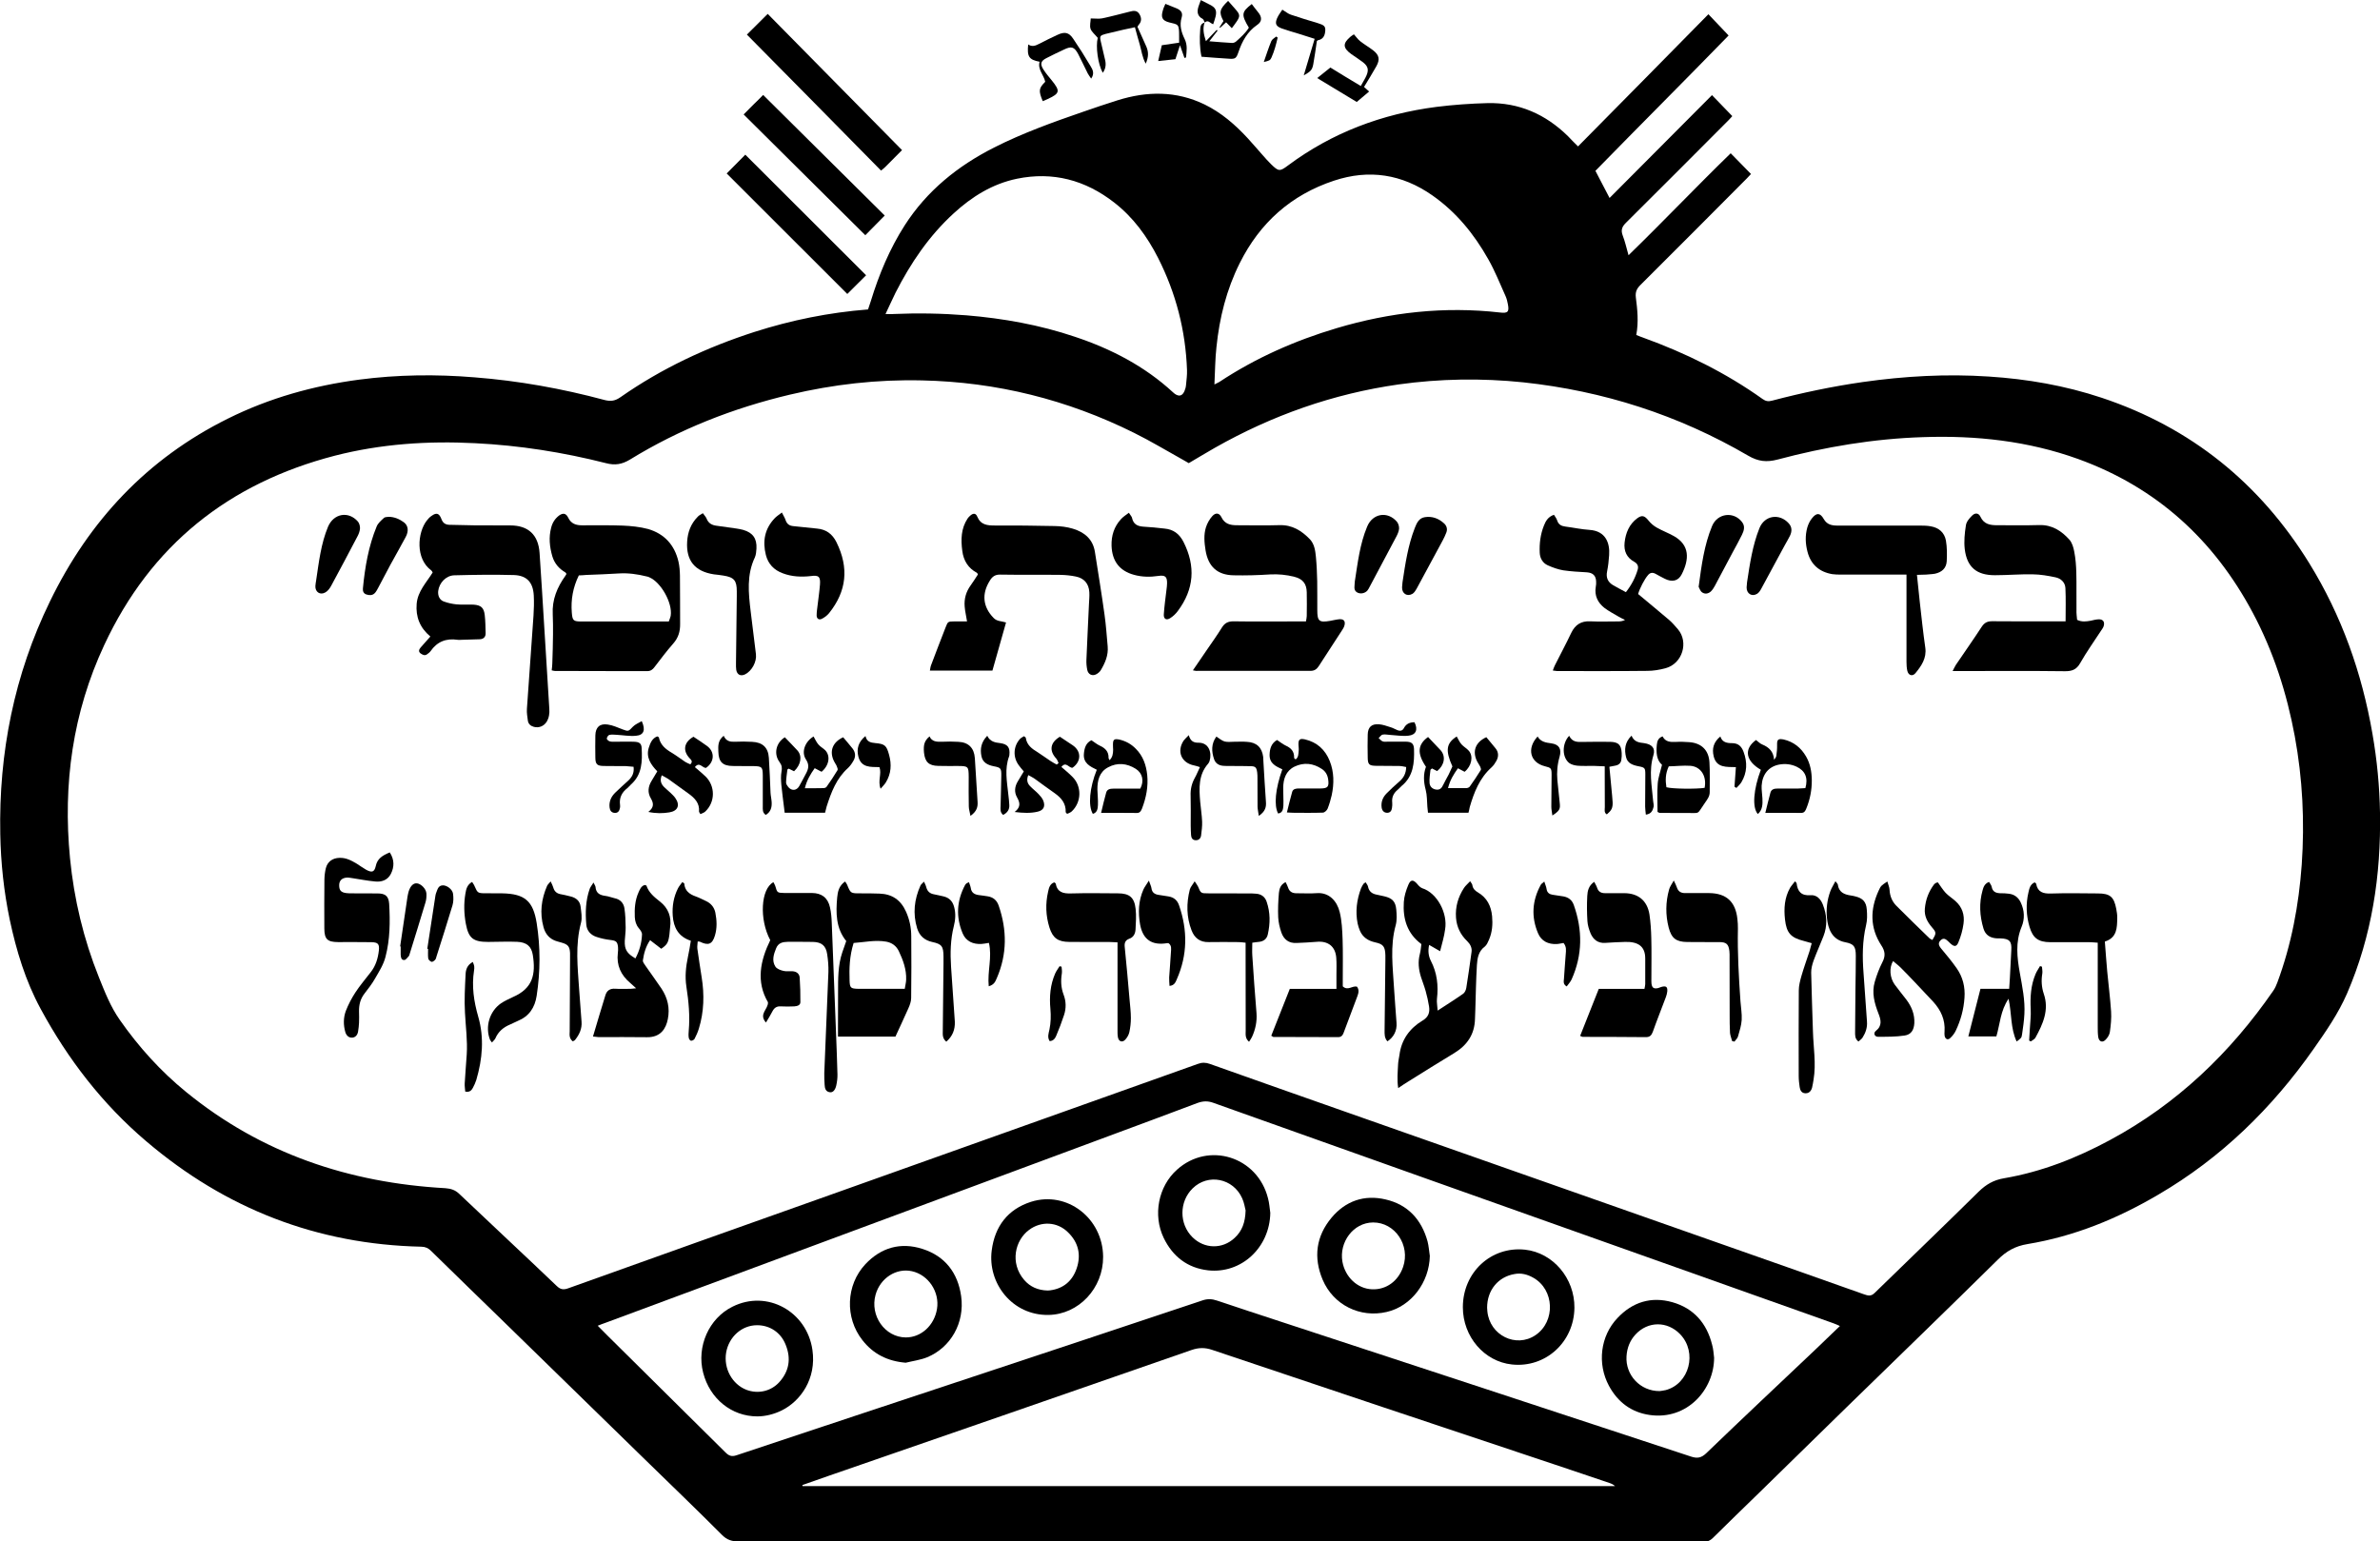 <?xml version="1.0" encoding="utf-8"?>
<!-- Generator: Adobe Illustrator 24.3.0, SVG Export Plug-In . SVG Version: 6.00 Build 0)  -->
<svg version="1.1" id="Layer_1" xmlns="http://www.w3.org/2000/svg" xmlns:xlink="http://www.w3.org/1999/xlink" x="0px" y="0px"
	 viewBox="0 0 270.92 175.49" style="enable-background:new 0 0 270.92 175.49;" xml:space="preserve">
<style type="text/css">
	.st0{fill-rule:evenodd;clip-rule:evenodd;}
</style>
<g>
	<g>
		<path class="st0" d="M179.63,16.67c4.98-5.04,9.92-10.04,14.84-15.05c0.74,0.79,1.48,1.56,2.3,2.42
			c-4.93,5.07-10.06,10.19-15.16,15.41c0.52,1,1.04,2,1.61,3.09c3.93-3.95,7.81-7.85,11.66-11.71c0.79,0.81,1.52,1.57,2.31,2.39
			c-0.08,0.09-0.26,0.3-0.46,0.5c-3.87,3.88-7.74,7.77-11.63,11.63c-0.46,0.45-0.62,0.84-0.38,1.47c0.26,0.67,0.42,1.39,0.66,2.24
			c3.99-3.88,7.75-7.84,11.63-11.61c0.79,0.8,1.53,1.56,2.31,2.36c-0.12,0.13-0.3,0.33-0.49,0.52c-4.03,4.05-8.06,8.1-12.1,12.12
			c-0.41,0.41-0.59,0.78-0.52,1.4c0.18,1.4,0.33,2.8,0.05,4.29c0.27,0.1,0.52,0.22,0.78,0.3c4.83,1.75,9.41,4,13.6,6.99
			c0.36,0.26,0.67,0.3,1.1,0.18c3.39-0.89,6.81-1.61,10.28-2.11c4.77-0.68,9.55-0.95,14.36-0.63c4.39,0.28,8.69,1.03,12.87,2.42
			c10.17,3.39,18,9.74,23.61,18.82c3.7,5.99,6,12.5,7.2,19.43c0.52,2.98,0.81,5.99,0.86,9.01c0.12,7.11-0.92,14.01-3.76,20.58
			c-0.99,2.27-2.39,4.29-3.8,6.3c-4.74,6.75-10.52,12.4-17.67,16.58c-4.64,2.73-9.56,4.75-14.89,5.63c-1.4,0.23-2.41,0.8-3.39,1.78
			c-5.69,5.62-11.44,11.17-17.16,16.75c-3.36,3.29-6.71,6.56-10.06,9.84c-1.74,1.7-3.49,3.38-5.22,5.1
			c-0.29,0.28-0.58,0.43-0.98,0.39c-0.16-0.03-0.34-0.01-0.51-0.01c-36.46,0-72.92,0-109.37,0.01c-0.77,0-1.35-0.16-1.93-0.75
			c-2.87-2.88-5.81-5.7-8.72-8.54c-5.36-5.23-10.72-10.45-16.08-15.69c-2.77-2.7-5.55-5.39-8.31-8.1c-0.32-0.32-0.64-0.47-1.11-0.48
			c-11.87-0.26-22.29-4.32-31.31-12c-4.99-4.24-8.92-9.34-12.03-15.09c-1.72-3.17-2.76-6.61-3.51-10.13
			c-0.67-3.21-1.02-6.47-1.08-9.75c-0.18-9.27,1.59-18.16,5.66-26.51c4.45-9.16,11.06-16.24,20.25-20.8
			c4.72-2.35,9.74-3.75,14.96-4.44c4.36-0.57,8.73-0.62,13.11-0.26c5.02,0.39,9.97,1.28,14.84,2.59c0.69,0.17,1.18,0.09,1.78-0.33
			c4.69-3.28,9.82-5.68,15.25-7.43c4.19-1.34,8.47-2.21,12.93-2.56c0.1-0.3,0.21-0.61,0.31-0.93c0.93-3.04,2.14-5.95,3.86-8.64
			c2.53-3.94,6.03-6.76,10.17-8.86c3.26-1.65,6.68-2.88,10.13-4.07c1.31-0.45,2.61-0.9,3.93-1.31c3.35-1.05,6.67-1.09,9.9,0.47
			c1.91,0.93,3.49,2.3,4.92,3.85c0.57,0.62,1.12,1.27,1.68,1.9c0.32,0.36,0.63,0.72,0.97,1.05c0.85,0.83,0.99,0.86,1.92,0.16
			c5.03-3.75,10.72-5.88,16.91-6.68c1.93-0.24,3.88-0.38,5.82-0.43c3.58-0.08,6.61,1.27,9.15,3.76
			C178.82,15.87,179.18,16.22,179.63,16.67z M135.32,52.73c-0.23-0.14-0.45-0.27-0.66-0.38c-1.86-1.03-3.67-2.13-5.57-3.07
			c-7.6-3.78-15.65-5.79-24.14-5.97c-5.09-0.12-10.09,0.45-15.03,1.62c-6.45,1.53-12.56,3.92-18.22,7.4
			C70.78,52.88,70,53,68.97,52.73c-4.88-1.24-9.84-2.02-14.88-2.27c-5.39-0.28-10.73,0.08-15.97,1.42
			c-12.08,3.13-20.96,10.2-26.25,21.55c-3.6,7.71-4.72,15.85-3.9,24.29c0.46,4.67,1.54,9.19,3.29,13.55
			c0.67,1.67,1.33,3.36,2.37,4.84c2.15,3.08,4.65,5.85,7.56,8.22c8.58,7,18.54,10.34,29.51,10.95c0.63,0.05,1.11,0.2,1.57,0.64
			c3.69,3.51,7.41,6.96,11.09,10.48c0.44,0.43,0.79,0.47,1.34,0.27c9.94-3.56,19.89-7.11,29.84-10.64
			c13.94-4.97,27.87-9.93,41.81-14.9c0.48-0.18,0.9-0.17,1.37,0c5.16,1.84,10.33,3.65,15.49,5.47c13.85,4.88,27.7,9.75,41.56,14.62
			c5.8,2.04,11.61,4.08,17.41,6.14c0.44,0.15,0.79,0.27,1.22-0.16c3.94-3.84,7.92-7.66,11.84-11.53c0.83-0.81,1.69-1.32,2.88-1.52
			c4.27-0.73,8.26-2.3,12.06-4.35c7.62-4.1,13.69-9.91,18.59-17c0.19-0.27,0.33-0.59,0.45-0.9c1.62-4.35,2.46-8.87,2.79-13.46
			c0.34-4.9,0.1-9.78-0.79-14.61c-0.91-4.91-2.42-9.63-4.78-14.06c-4.43-8.32-10.96-14.28-19.88-17.51
			c-5.71-2.06-11.63-2.7-17.67-2.49c-5.62,0.18-11.13,1.11-16.54,2.55c-1.26,0.33-2.21,0.23-3.37-0.45
			c-7.92-4.62-16.46-7.36-25.58-8.34c-4.75-0.49-9.48-0.42-14.2,0.24c-7.44,1.06-14.4,3.52-20.94,7.23
			C137.28,51.56,136.31,52.15,135.32,52.73z M68.04,150.94c0.39,0.39,0.72,0.73,1.06,1.07c4.49,4.44,9,8.9,13.48,13.35
			c0.39,0.39,0.7,0.51,1.25,0.33c8.95-2.99,17.9-5.95,26.85-8.92c8.74-2.9,17.47-5.79,26.21-8.72c0.57-0.19,1.07-0.17,1.63,0.02
			c2.43,0.82,4.88,1.62,7.32,2.42c15.56,5.11,31.12,10.22,46.67,15.35c0.71,0.23,1.16,0.14,1.71-0.38
			c4.11-3.96,8.27-7.87,12.41-11.79c0.92-0.89,1.83-1.76,2.81-2.7c-0.31-0.14-0.53-0.24-0.76-0.32c-7.32-2.61-14.63-5.2-21.95-7.8
			c-16.21-5.75-32.41-11.52-48.61-17.29c-0.63-0.23-1.17-0.21-1.79,0.01c-3.35,1.27-6.72,2.51-10.08,3.76
			c-19.11,7.09-38.23,14.18-57.34,21.28C68.64,150.69,68.39,150.81,68.04,150.94z M91.33,169.08c0.01,0.05,0.02,0.08,0.03,0.12
			c30.82,0,61.65,0,92.48,0c-0.19-0.19-0.41-0.28-0.64-0.36c-2.09-0.7-4.17-1.42-6.26-2.11c-12.99-4.34-25.98-8.67-38.95-13.04
			c-0.82-0.28-1.53-0.27-2.35,0.01c-13.76,4.79-27.53,9.56-41.29,14.32C93.33,168.37,92.33,168.74,91.33,169.08z M100.8,35.75
			c0.42,0,0.67,0.03,0.92,0c2.77-0.12,5.53-0.07,8.29,0.15c4.21,0.35,8.34,1.09,12.34,2.44c4.14,1.38,7.95,3.35,11.19,6.34
			c0.06,0.05,0.12,0.11,0.19,0.16c0.48,0.33,0.84,0.25,1.09-0.29c0.1-0.23,0.17-0.47,0.19-0.74c0.05-0.56,0.13-1.11,0.11-1.67
			c-0.16-4.51-1.26-8.76-3.29-12.77c-1.24-2.44-2.83-4.63-5.01-6.32c-3.28-2.55-6.97-3.54-11.06-2.7c-2.79,0.58-5.13,2.04-7.2,3.94
			c-2.81,2.57-4.9,5.66-6.62,9.04C101.56,34.09,101.23,34.86,100.8,35.75z M138.24,43.77c0.33-0.17,0.46-0.22,0.57-0.29
			c4.13-2.73,8.61-4.71,13.35-6.12c6.08-1.81,12.27-2.5,18.59-1.78c0.89,0.11,1.07-0.08,0.89-0.97c-0.06-0.32-0.13-0.61-0.26-0.9
			c-0.64-1.41-1.21-2.87-1.97-4.2c-1.61-2.86-3.65-5.37-6.37-7.27c-3.45-2.41-7.18-3-11.19-1.67c-4.89,1.62-8.44,4.8-10.73,9.39
			c-1.51,3.02-2.31,6.23-2.65,9.57C138.32,40.87,138.32,42.22,138.24,43.77z"/>
	</g>
	<g>
		<path class="st0" d="M85.02,3.94c0.83-0.83,1.57-1.57,2.37-2.36c5.09,5.15,10.16,10.3,15.29,15.51c-0.68,0.67-1.29,1.29-1.9,1.91
			c-0.13,0.14-0.29,0.25-0.49,0.42C95.2,14.25,90.14,9.11,85.02,3.94z"/>
	</g>
	<g>
		<path class="st0" d="M86.87,10.81c4.7,4.66,9.31,9.23,13.84,13.73c-0.79,0.8-1.55,1.57-2.21,2.24c-4.55-4.52-9.17-9.1-13.85-13.75
			c0.35-0.36,0.73-0.74,1.1-1.11C86.13,11.56,86.51,11.18,86.87,10.81z"/>
	</g>
	<g>
		<path class="st0" d="M98.59,31.34c-0.72,0.72-1.45,1.45-2.14,2.13c-4.58-4.58-9.19-9.19-13.73-13.72
			c0.67-0.68,1.42-1.44,2.12-2.14C89.35,22.12,93.96,26.71,98.59,31.34z"/>
	</g>
	<g>
		<path class="st0" d="M154.9,9.79c0.26-0.48,0.5-0.84,0.66-1.22c0.27-0.66,0.15-1.04-0.42-1.49c-0.43-0.33-0.88-0.61-1.32-0.92
			c-0.97-0.71-1-1.22-0.07-2c0.13-0.11,0.27-0.18,0.37-0.25c0.26,0.28,0.44,0.57,0.71,0.78c0.47,0.37,0.99,0.67,1.45,1.02
			c0.72,0.55,0.83,1.05,0.39,1.84c-0.44,0.79-0.92,1.55-1.4,2.35c0.18,0.17,0.34,0.31,0.58,0.52c-0.46,0.39-0.9,0.77-1.41,1.19
			c-1.48-0.89-2.94-1.77-4.5-2.72c0.52-0.42,0.97-0.78,1.5-1.2C152.55,8.38,153.68,9.06,154.9,9.79z"/>
	</g>
	<g>
		<path class="st0" d="M118.7,11.52c-0.5-1.19-0.46-1.47,0.28-2.21c-0.16-0.78-0.89-1.4-0.64-2.28c-1.21-0.23-1.44-0.58-1.3-1.97
			c0.43,0.3,0.83,0.15,1.23-0.06c0.69-0.36,1.41-0.71,2.12-1.04c0.8-0.37,1.28-0.28,1.76,0.43c0.7,1.03,1.36,2.07,1.99,3.14
			c0.24,0.39,0.48,0.83,0.07,1.42c-0.16-0.24-0.29-0.4-0.39-0.59c-0.36-0.72-0.71-1.47-1.08-2.19c-0.45-0.85-0.78-0.94-1.64-0.52
			c-0.66,0.3-1.32,0.63-1.97,0.96c-0.65,0.32-0.76,0.66-0.37,1.28c0.28,0.45,0.64,0.86,0.97,1.27c0.98,1.22,0.93,1.47-0.5,2.13
			C119.06,11.37,118.88,11.45,118.7,11.52z"/>
	</g>
	<g>
		<path class="st0" d="M129.48,3.05c0.35,0.79,0.69,1.53,1.02,2.28c0.25,0.59,0.25,1.17-0.08,1.92c-0.41-0.76-0.47-1.45-0.66-2.11
			c-0.2-0.65-0.36-1.3-0.57-2.04c-0.46,0.09-0.89,0.18-1.31,0.28c-0.69,0.16-1.37,0.32-2.06,0.49c-0.59,0.16-0.65,0.25-0.52,0.83
			c0.16,0.72,0.33,1.42,0.5,2.14c0.12,0.52,0.06,1-0.27,1.45c-0.56-1-0.82-3.01-0.57-3.98c-0.31-0.38-0.69-0.67-0.82-1.03
			c-0.12-0.36,0.01-0.81,0.02-1.18c0.5,0,0.92,0.06,1.3-0.01c1.05-0.22,2.08-0.5,3.12-0.76c0.44-0.12,0.84-0.18,1.12,0.27
			c0.27,0.45,0.26,0.87-0.1,1.25C129.57,2.9,129.54,2.96,129.48,3.05z"/>
	</g>
	<g>
		<path class="st0" d="M137.12,2.57c-0.23,0.67-0.11,1.31,0.15,2.12c0.46-0.48,0.84-0.89,1.23-1.29c0.03,0.03,0.07,0.06,0.1,0.09
			c-0.28,0.36-0.56,0.72-0.94,1.21c0.94,0.08,1.76,0.14,2.59,0.19c0.15,0.01,0.35-0.07,0.46-0.17c0.53-0.48,1.08-0.96,1.45-1.57
			c-0.89-1.49-0.84-1.78,0.33-2.69c0.25,0.32,0.48,0.64,0.73,0.94c0.45,0.54,0.46,1.06-0.12,1.44c-1.11,0.77-1.7,1.84-2.12,3.08
			c-0.26,0.76-0.37,0.82-1.17,0.76c-1-0.06-2.01-0.14-3.04-0.22c-0.22-1.05-0.22-2.06-0.15-3.07c0.02-0.29,0.03-0.75,0.53-0.81
			L137.12,2.57z"/>
	</g>
	<g>
		<path class="st0" d="M149.9,4.68c-0.13,0.88-0.25,1.77-0.41,2.65c-0.12,0.63-0.3,0.82-1.08,1.25c0.43-1.44,0.82-2.75,1.24-4.16
			c-0.66-0.21-1.27-0.41-1.89-0.6c-0.62-0.19-1.24-0.36-1.85-0.58c-0.66-0.24-0.8-0.54-0.54-1.16c0.16-0.37,0.42-0.7,0.6-0.98
			c0.39,0.24,0.66,0.47,0.97,0.57c1.01,0.35,2.03,0.65,3.06,0.96c0.72,0.22,0.88,0.36,0.86,0.83c-0.03,0.55-0.21,1-0.82,1.12
			C149.99,4.58,149.96,4.64,149.9,4.68z"/>
	</g>
	<g>
		<path class="st0" d="M132.66,0.44c0.45,0.17,0.82,0.32,1.17,0.47c0.6,0.23,0.84,0.54,0.68,1.08c-0.27,0.9-0.03,1.69,0.34,2.45
			c0.35,0.71,0.22,1.4,0.16,2.1c-0.06,0.02-0.12,0.03-0.18,0.06c-0.15-0.41-0.3-0.85-0.51-1.45c-0.21,0.64-0.35,1.09-0.52,1.59
			c-0.61,0.07-1.22,0.14-1.96,0.21c0.14-0.63,0.26-1.18,0.41-1.8c0.63-0.1,1.26-0.19,1.97-0.29c0-0.26,0-0.51,0-0.74
			c0-1.42-0.07-1.31-1.13-1.57c-0.78-0.2-0.96-0.57-0.73-1.33C132.42,0.94,132.56,0.69,132.66,0.44z"/>
	</g>
	<g>
		<path class="st0" d="M140.22,3.21c-0.24-0.24-0.42-0.44-0.65-0.67c-0.24,0.23-0.47,0.43-0.69,0.63c-0.02-0.01-0.05-0.03-0.07-0.05
			c0.15-0.24,0.31-0.48,0.46-0.72c-0.54-1-0.45-1.36,0.53-2.3c0.28,0.33,0.56,0.65,0.85,0.97c0.51,0.58,0.53,0.78,0.11,1.4
			C140.61,2.7,140.43,2.92,140.22,3.21z"/>
	</g>
	<g>
		<path class="st0" d="M137.15,2.59c-0.08-0.14-0.12-0.36-0.23-0.42c-0.77-0.41-0.65-1.03-0.41-1.66c0.06-0.16,0.11-0.32,0.18-0.5
			c0.36,0.18,0.69,0.36,1.02,0.52c0.65,0.32,0.83,0.65,0.66,1.36c-0.07,0.29-0.17,0.58-0.27,0.87c-0.35-0.11-0.59-0.58-0.98-0.17
			L137.15,2.59z"/>
	</g>
	<g>
		<path class="st0" d="M145.44,4.28c-0.18,0.78-0.38,1.55-0.71,2.28c-0.14,0.32-0.27,0.36-0.87,0.5c0.29-0.83,0.54-1.62,0.86-2.39
			c0.09-0.21,0.36-0.34,0.55-0.51C145.32,4.2,145.38,4.24,145.44,4.28z"/>
	</g>
	<g>
		<path class="st0" d="M62.8,76.32c0.03-0.28,0.07-0.54,0.07-0.78c0.04-1.11,0.07-2.2,0.08-3.3c0.01-0.76,0-1.52-0.03-2.29
			c-0.09-1.67,0.5-3.09,1.45-4.41c0.04-0.05,0.07-0.14,0.11-0.19c-0.05-0.08-0.06-0.14-0.1-0.16c-0.73-0.43-1.26-1.02-1.51-1.86
			c-0.31-1.08-0.42-2.15-0.13-3.25c0.14-0.57,0.44-1.04,0.92-1.4c0.44-0.3,0.77-0.25,1.02,0.26c0.33,0.7,0.9,0.87,1.59,0.87
			c1.53,0.01,3.06-0.03,4.58,0.03c0.98,0.04,1.98,0.14,2.92,0.39c1.86,0.54,3.02,1.82,3.46,3.71c0.12,0.52,0.16,1.06,0.17,1.6
			c0.03,1.84,0,3.69,0.02,5.5c0.01,0.87-0.21,1.59-0.8,2.25c-0.75,0.85-1.42,1.76-2.11,2.65c-0.22,0.3-0.45,0.47-0.84,0.47
			c-3.5-0.01-7.01,0-10.51-0.02C63.08,76.39,63,76.36,62.8,76.32z M76.13,70.76c0.1-0.3,0.19-0.48,0.22-0.67
			c0.21-1.44-1.09-3.77-2.41-4.35c-0.11-0.06-0.21-0.09-0.33-0.11c-1.04-0.26-2.1-0.41-3.18-0.34c-1.24,0.08-2.48,0.12-3.72,0.17
			c-0.27,0.03-0.55,0.04-0.82,0.05c-0.67,1.37-0.92,2.77-0.8,4.24c0.07,0.93,0.2,1,1.09,1.01c0.06,0,0.12,0,0.17,0
			c2.96,0,5.93,0,8.89,0C75.52,70.76,75.8,70.76,76.13,70.76z"/>
	</g>
	<g>
		<path class="st0" d="M186.47,67.63c1.21,1.02,2.4,1.98,3.55,2.97c0.36,0.31,0.67,0.69,0.98,1.04c1.25,1.47,0.52,3.92-1.41,4.44
			c-0.67,0.18-1.39,0.3-2.09,0.3c-3.42,0.04-6.84,0.02-10.26,0.02c-0.13,0-0.26-0.05-0.48-0.06c0.09-0.23,0.14-0.41,0.23-0.58
			c0.62-1.24,1.28-2.46,1.87-3.71c0.44-0.91,1.11-1.36,2.15-1.31c1.08,0.05,2.15,0.01,3.22,0.01c0.24,0,0.48-0.03,0.75-0.17
			c-0.24-0.12-0.49-0.23-0.71-0.36c-0.55-0.33-1.14-0.63-1.65-1.02c-0.74-0.59-1.14-1.38-0.97-2.39c0.04-0.19,0.05-0.39,0.04-0.6
			c-0.02-0.67-0.37-1-1.05-1.05c-0.9-0.05-1.81-0.1-2.7-0.23c-0.59-0.1-1.2-0.32-1.76-0.57c-0.57-0.26-0.88-0.79-0.91-1.42
			c-0.05-1.06,0.08-2.1,0.47-3.08c0.2-0.52,0.47-1.02,1.15-1.25c0.13,0.21,0.29,0.41,0.36,0.63c0.15,0.48,0.47,0.65,0.93,0.71
			c0.93,0.12,1.84,0.32,2.77,0.38c1.83,0.13,2.32,1.49,2.22,2.88c-0.04,0.63-0.11,1.24-0.23,1.84c-0.15,0.72,0.09,1.23,0.69,1.58
			c0.45,0.27,0.93,0.5,1.45,0.79c0.65-0.83,1.08-1.67,1.35-2.59c0.11-0.41-0.08-0.69-0.39-0.86c-0.88-0.48-1.21-1.24-1.11-2.19
			c0.12-1.11,0.53-2.1,1.45-2.78c0.54-0.39,0.83-0.28,1.26,0.25c0.26,0.33,0.59,0.61,0.94,0.81c0.63,0.36,1.33,0.62,1.97,0.98
			c1.81,1.03,1.75,2.63,0.89,4.33c-0.4,0.81-1.14,0.93-1.94,0.52c-0.35-0.17-0.7-0.37-1.05-0.56c-0.34-0.18-0.63-0.15-0.89,0.19
			C187.21,65.93,186.66,66.96,186.47,67.63z"/>
	</g>
	<g>
		<path class="st0" d="M114.52,70.87c-0.52,1.84-1.03,3.63-1.55,5.48c-2.39,0-4.71,0-7.12,0c0.05-0.23,0.06-0.42,0.13-0.6
			c0.55-1.45,1.1-2.9,1.67-4.35c0.25-0.64,0.26-0.64,0.99-0.65c0.48,0,0.96,0,1.44,0c-0.09-0.62-0.23-1.15-0.27-1.7
			c-0.07-0.87,0.15-1.67,0.68-2.4c0.3-0.41,0.56-0.84,0.83-1.25c-0.05-0.08-0.07-0.15-0.11-0.18c-1-0.53-1.53-1.39-1.67-2.5
			c-0.17-1.28-0.15-2.54,0.6-3.68c0.08-0.11,0.17-0.22,0.28-0.31c0.34-0.32,0.65-0.33,0.82,0.08c0.4,0.96,1.15,1.02,2.01,1.02
			c2.26-0.01,4.52,0.01,6.78,0.06c0.7,0.01,1.42,0.1,2.09,0.3c1.33,0.4,2.3,1.2,2.52,2.67c0.37,2.36,0.76,4.73,1.09,7.11
			c0.17,1.2,0.25,2.41,0.36,3.62c0.09,1.02-0.29,1.88-0.79,2.72c-0.12,0.2-0.35,0.38-0.56,0.48c-0.44,0.2-0.86-0.02-0.97-0.5
			c-0.08-0.39-0.12-0.78-0.1-1.18c0.08-2.11,0.2-4.23,0.29-6.35c0.02-0.45,0.07-0.9,0.04-1.35c-0.06-0.96-0.59-1.58-1.53-1.77
			c-0.58-0.12-1.17-0.18-1.76-0.19c-2.29-0.03-4.58,0.01-6.87-0.03c-0.56-0.01-0.89,0.23-1.16,0.68c-0.96,1.52-0.79,2.99,0.4,4.23
			C113.47,70.76,113.97,70.7,114.52,70.87z"/>
	</g>
	<g>
		<path class="st0" d="M135.79,76.32c0.57-0.83,1.06-1.54,1.55-2.27c0.59-0.86,1.2-1.71,1.75-2.6c0.32-0.51,0.69-0.71,1.31-0.71
			c2.43,0.04,4.86,0.01,7.29,0.01c0.31,0,0.62,0,0.97,0c0.04-0.25,0.09-0.43,0.09-0.62c0.01-0.9,0.02-1.8,0-2.7
			c-0.02-0.98-0.46-1.52-1.41-1.76c-0.9-0.23-1.82-0.32-2.76-0.27c-1.38,0.09-2.76,0.13-4.15,0.1c-1.87-0.03-2.9-1-3.2-2.85
			c-0.14-0.87-0.22-1.76,0.04-2.6c0.15-0.47,0.41-0.94,0.74-1.3c0.38-0.41,0.78-0.36,1.03,0.14c0.37,0.77,1.01,0.91,1.75,0.91
			c1.61,0,3.22,0.04,4.84-0.01c1.46-0.05,2.54,0.63,3.49,1.62c0.5,0.54,0.6,1.27,0.67,1.97c0.09,0.93,0.13,1.86,0.15,2.79
			c0.02,1.1,0,2.21,0.01,3.3c0,1.25,0.21,1.43,1.44,1.22c0.36-0.06,0.72-0.16,1.08-0.19c0.49-0.03,0.69,0.21,0.58,0.68
			c-0.05,0.21-0.17,0.41-0.29,0.59c-0.87,1.36-1.76,2.69-2.63,4.05c-0.24,0.37-0.5,0.56-0.96,0.56c-4.29-0.01-8.59,0-12.88,0
			C136.18,76.41,136.07,76.36,135.79,76.32z"/>
	</g>
	<g>
		<path class="st0" d="M236.44,70.57c0.55,0.27,1.05,0.19,1.55,0.1c0.31-0.07,0.61-0.15,0.92-0.16c0.49-0.01,0.71,0.31,0.55,0.79
			c-0.06,0.19-0.19,0.34-0.29,0.5c-0.8,1.23-1.66,2.43-2.38,3.7c-0.42,0.74-0.93,0.92-1.71,0.92c-3.93-0.05-7.86-0.02-11.78-0.02
			c-0.3,0-0.6,0-1.03,0c0.17-0.32,0.25-0.52,0.37-0.7c0.98-1.44,1.99-2.88,2.95-4.35c0.3-0.45,0.63-0.62,1.17-0.62
			c2.46,0.03,4.92,0.01,7.38,0.01c0.3,0,0.61,0,0.99,0c0-1.31,0.04-2.55-0.02-3.78c-0.03-0.64-0.5-1.1-1.13-1.23
			c-0.85-0.18-1.72-0.33-2.58-0.34c-1.44-0.03-2.88,0.1-4.32,0.1c-2.09,0-3.18-0.92-3.43-2.98c-0.1-0.87-0.01-1.79,0.13-2.68
			c0.05-0.41,0.38-0.81,0.69-1.11c0.36-0.37,0.76-0.33,0.97,0.12c0.4,0.85,1.1,0.96,1.9,0.96c1.61-0.01,3.22,0.03,4.83-0.02
			c1.43-0.03,2.5,0.67,3.39,1.66c0.32,0.36,0.47,0.9,0.56,1.39c0.15,0.77,0.21,1.57,0.23,2.35c0.04,1.42,0,2.83,0.02,4.24
			C236.35,69.83,236.41,70.21,236.44,70.57z"/>
	</g>
	<g>
		<path class="st0" d="M48.99,72.47c-1.2-1-1.68-2.24-1.56-3.72c0.12-1.44,1.12-2.43,1.82-3.57c-0.06-0.1-0.09-0.19-0.15-0.23
			c-1.84-1.34-1.58-4.32-0.52-5.68c0.15-0.19,0.33-0.4,0.54-0.53c0.56-0.41,0.87-0.32,1.13,0.36c0.16,0.43,0.43,0.63,0.88,0.65
			c0.96,0.02,1.92,0.05,2.88,0.06c1.36,0.01,2.72,0,4.07,0.01c2.06,0,3.2,1.07,3.34,3.13c0.19,2.79,0.36,5.58,0.53,8.37
			c0.19,3.14,0.38,6.26,0.58,9.38c0.04,0.52-0.03,1.02-0.3,1.47c-0.32,0.51-0.89,0.74-1.47,0.58c-0.36-0.1-0.61-0.32-0.67-0.69
			c-0.06-0.45-0.14-0.89-0.11-1.35c0.24-3.54,0.51-7.09,0.75-10.63c0.05-0.76,0.07-1.53,0.03-2.29c-0.08-1.49-0.79-2.27-2.26-2.32
			c-2.26-0.06-4.52-0.03-6.78,0.03c-0.95,0.02-1.73,0.86-1.84,1.8c-0.05,0.52,0.15,1,0.63,1.18c0.47,0.17,0.97,0.28,1.47,0.33
			c0.64,0.06,1.3,0,1.94,0.03c0.84,0.06,1.17,0.36,1.26,1.2c0.08,0.67,0.08,1.35,0.1,2.02c0.02,0.43-0.21,0.7-0.66,0.72
			c-0.68,0.03-1.35,0.05-2.03,0.06c-0.17,0-0.35,0.03-0.51,0c-1.29-0.19-2.32,0.21-3.07,1.3c-0.1,0.14-0.25,0.24-0.38,0.34
			c-0.28,0.22-0.54,0.06-0.77-0.1c-0.27-0.22-0.14-0.47,0.03-0.67C48.24,73.3,48.58,72.94,48.99,72.47z"/>
	</g>
	<g>
		<path class="st0" d="M214.84,100.36c0.1,0.37,0.24,0.65,0.25,0.94c0.04,0.72,0.29,1.34,0.78,1.83c1.24,1.25,2.5,2.46,3.75,3.68
			c0.1,0.1,0.23,0.14,0.35,0.21c0.45-0.75,0.47-0.85-0.05-1.44c-0.54-0.63-0.89-1.29-0.81-2.14c0.09-1.02,0.43-1.92,1.04-2.74
			c0.05-0.06,0.12-0.12,0.19-0.16c0.07-0.05,0.16-0.06,0.25-0.08c0.29,0.41,0.56,0.84,0.89,1.2c0.33,0.34,0.74,0.6,1.1,0.92
			c0.79,0.69,1.07,1.6,0.93,2.59c-0.1,0.73-0.3,1.44-0.58,2.11c-0.21,0.53-0.48,0.53-0.9,0.15c-0.11-0.09-0.19-0.2-0.3-0.29
			c-0.25-0.23-0.5-0.39-0.81-0.1c-0.31,0.29-0.27,0.57,0.03,0.94c0.61,0.73,1.23,1.47,1.78,2.26c0.7,1,0.98,2.13,0.89,3.36
			c-0.09,1.33-0.43,2.56-0.99,3.74c-0.15,0.32-0.39,0.63-0.66,0.87c-0.26,0.24-0.54,0.08-0.61-0.27c-0.03-0.17-0.02-0.33-0.01-0.5
			c0.09-1.33-0.41-2.42-1.29-3.39c-0.69-0.74-1.39-1.49-2.09-2.22c-0.51-0.53-1.01-1.07-1.53-1.58c-0.29-0.3-0.62-0.55-0.95-0.83
			c-0.46,0.76-0.38,1.89,0.18,2.67c0.43,0.59,0.9,1.15,1.34,1.73c0.6,0.8,0.95,1.67,0.9,2.68c-0.05,0.76-0.35,1.29-1.11,1.4
			c-1,0.15-2.02,0.14-3.03,0.14c-0.39,0-0.55-0.42-0.25-0.66c0.76-0.59,0.59-1.27,0.31-1.98c-0.46-1.18-0.79-2.38-0.42-3.63
			c0.22-0.75,0.5-1.51,0.86-2.21c0.37-0.7,0.33-1.26-0.12-1.93c-1.3-2-1.28-4.09-0.31-6.21
			C214.11,100.83,214.14,100.83,214.84,100.36z"/>
	</g>
	<g>
		<path class="st0" d="M163.93,108.3c-0.5-0.28-0.84-0.48-1.25-0.72c-0.15,0.7-0.07,1.27,0.19,1.8c0.72,1.38,0.88,2.83,0.7,4.36
			c-0.04,0.38,0.05,0.77,0.08,1.32c1.07-0.7,2.01-1.29,2.92-1.93c0.18-0.14,0.3-0.42,0.34-0.65c0.22-1.36,0.41-2.74,0.6-4.1
			c0.07-0.48-0.16-0.9-0.49-1.22c-0.77-0.74-1.2-1.62-1.28-2.68c-0.09-1.23,0.24-2.35,0.9-3.37c0.17-0.27,0.44-0.48,0.71-0.78
			c0.13,0.21,0.24,0.32,0.25,0.44c0.06,0.4,0.3,0.64,0.63,0.83c1.04,0.61,1.51,1.55,1.62,2.72c0.08,0.91,0.02,1.8-0.35,2.66
			c-0.12,0.28-0.26,0.61-0.48,0.79c-0.72,0.53-0.85,1.31-0.9,2.1c-0.1,1.69-0.13,3.38-0.18,5.08c-0.02,0.36-0.03,0.73-0.04,1.09
			c-0.05,1.73-0.89,2.96-2.35,3.85c-1.74,1.05-3.46,2.13-5.19,3.21c-0.38,0.23-0.75,0.48-1.2,0.78c-0.15-0.94-0.05-1.86-0.01-2.75
			c0.02-0.34,0.1-0.67,0.15-1c0.22-1.76,1.16-3.05,2.64-3.94c0.67-0.4,0.84-0.93,0.73-1.61c-0.09-0.58-0.22-1.16-0.38-1.73
			c-0.15-0.54-0.36-1.07-0.53-1.59c-0.28-0.89-0.37-1.77-0.13-2.67c0.09-0.35,0.12-0.72,0.17-1.1c-1.64-1.22-2.12-2.9-2-4.79
			c0.04-0.66,0.25-1.33,0.51-1.95c0.26-0.64,0.58-0.62,1.03-0.09c0.15,0.19,0.35,0.39,0.56,0.47c1.71,0.54,2.91,2.86,2.6,4.68
			C164.4,106.61,164.15,107.42,163.93,108.3z"/>
	</g>
	<g>
		<path class="st0" d="M218.21,65.45c0.12,1.12,0.21,2.1,0.32,3.07c0.2,1.75,0.38,3.48,0.63,5.22c0.17,1.19-0.44,2.07-1.12,2.9
			c-0.34,0.41-0.81,0.26-0.93-0.28c-0.07-0.32-0.09-0.67-0.09-1.01c0-2.97,0-5.93,0-8.9c0-0.3,0-0.61,0-1.03c-0.38,0-0.68,0-0.98,0
			c-2.18,0-4.35,0-6.53,0c-0.31,0-0.62-0.01-0.93-0.05c-1.48-0.25-2.45-1.09-2.83-2.55c-0.24-0.92-0.28-1.84-0.02-2.77
			c0.11-0.37,0.29-0.75,0.53-1.04c0.52-0.66,0.93-0.64,1.34,0.08c0.37,0.65,0.93,0.75,1.57,0.75c3.14-0.01,6.28-0.01,9.42,0
			c0.39,0,0.79,0.01,1.18,0.08c0.93,0.16,1.57,0.7,1.74,1.63c0.13,0.77,0.13,1.56,0.09,2.35c-0.05,0.81-0.57,1.25-1.34,1.42
			c-0.33,0.06-0.67,0.06-1.01,0.1C218.96,65.42,218.65,65.44,218.21,65.45z"/>
	</g>
	<g>
		<path class="st0" d="M96.2,100.36c0.12,0.19,0.19,0.27,0.23,0.37c0.4,0.98,0.4,0.98,1.49,0.98c0.73,0,1.47,0,2.2,0.03
			c1.45,0.05,2.43,0.74,3.02,2.07c0.4,0.9,0.59,1.82,0.59,2.79c0.02,2.33,0.02,4.69-0.01,7.02c0,0.41-0.16,0.83-0.33,1.21
			c-0.46,1.05-0.97,2.11-1.46,3.19c-2.15,0-4.29,0-6.54,0c0-0.32,0-0.61,0-0.9c0-1.39,0-2.77,0.01-4.16c0-1.51-0.02-3.05,0.48-4.53
			c0.14-0.41,0.3-0.83,0.45-1.29c-1.19-1.46-1.19-3.21-1.03-4.97C95.36,101.54,95.49,100.85,96.2,100.36z M102.99,112.58
			c0.06-0.39,0.15-0.72,0.16-1.05c0.04-1.16-0.35-2.22-0.84-3.25c-0.3-0.61-0.79-0.95-1.43-1.07c-1.26-0.22-2.5,0.07-3.71,0.15
			c-0.47,1.49-0.51,2.9-0.46,4.31c0.03,0.8,0.13,0.89,0.97,0.91c1.47,0.01,2.94,0,4.4,0C102.37,112.58,102.65,112.58,102.99,112.58z
			"/>
	</g>
	<g>
		<path class="st0" d="M67.5,118.01c0.49-1.64,0.94-3.18,1.42-4.72c0.16-0.5,0.51-0.76,1.1-0.72c0.58,0.04,1.18,0.01,1.78,0.01
			c0.15,0,0.3-0.04,0.61-0.06c-0.3-0.26-0.47-0.44-0.65-0.59c-1.07-0.89-1.6-2.02-1.43-3.42c0.03-0.23,0.04-0.46,0.02-0.69
			c-0.07-0.61-0.22-0.72-0.86-0.8c-0.52-0.06-1.05-0.17-1.56-0.34c-0.67-0.21-1.13-0.7-1.19-1.4c-0.12-1.38-0.08-2.77,0.39-4.09
			c0.08-0.21,0.24-0.4,0.43-0.71c0.12,0.27,0.22,0.38,0.23,0.5c0.05,0.71,0.49,0.94,1.12,1.02c0.36,0.04,0.71,0.19,1.07,0.27
			c0.64,0.13,1.01,0.56,1.1,1.14c0.11,0.72,0.13,1.46,0.14,2.19c0.01,0.51-0.08,1.02-0.1,1.51c-0.04,0.98,0.23,1.44,1.21,2.01
			c0.46-0.85,0.71-1.76,0.75-2.71c0.02-0.25-0.19-0.53-0.37-0.74c-0.3-0.36-0.42-0.78-0.45-1.25c-0.04-0.96,0.02-1.91,0.42-2.81
			c0.16-0.36,0.31-0.74,0.71-0.85c0.09,0.03,0.17,0.04,0.19,0.06c0.28,0.82,0.9,1.32,1.55,1.83c0.94,0.74,1.32,1.73,1.15,2.93
			c-0.05,0.36-0.05,0.74-0.12,1.09c-0.11,0.68-0.26,0.91-0.89,1.35c-0.39-0.3-0.8-0.61-1.27-0.98c-0.5,0.73-0.7,1.5-0.82,2.3
			c-0.03,0.19,0.18,0.44,0.32,0.65c0.59,0.86,1.22,1.7,1.8,2.57c0.7,1.06,0.97,2.21,0.72,3.47c-0.21,1.05-0.79,2.08-2.37,2.06
			c-1.84-0.03-3.67-0.01-5.51-0.01C67.97,118.06,67.8,118.04,67.5,118.01z"/>
	</g>
	<g>
		<path class="st0" d="M144.71,117.92c0.69-1.74,1.38-3.49,2.11-5.33c1.72,0,3.46,0,5.31,0c0-0.6,0-1.1,0-1.6
			c0-0.64,0.03-1.29-0.02-1.94c-0.09-1.29-0.94-1.95-2.24-1.82c-0.75,0.07-1.52,0.09-2.27,0.13c-0.9,0.05-1.46-0.4-1.74-1.19
			c-0.19-0.56-0.33-1.16-0.36-1.73c-0.04-0.92,0-1.85,0.08-2.78c0.05-0.45,0.17-0.94,0.76-1.23c0.11,0.23,0.22,0.41,0.28,0.61
			c0.15,0.47,0.47,0.66,0.95,0.66c0.77-0.01,1.53,0.05,2.29-0.01c1.45-0.12,2.34,0.92,2.64,2.15c0.25,1,0.29,2.07,0.33,3.1
			c0.05,1.52,0.02,3.05,0.02,4.57c0,0.28,0,0.57,0,0.79c0.57,0.54,1.07-0.09,1.61,0.03c0.28,0.35,0.19,0.73,0.05,1.1
			c-0.52,1.4-1.06,2.8-1.58,4.2c-0.11,0.29-0.28,0.45-0.62,0.45c-2.45-0.01-4.91-0.01-7.37-0.02
			C144.89,118.04,144.83,117.99,144.71,117.92z"/>
	</g>
	<g>
		<path class="st0" d="M179.87,117.94c0.71-1.78,1.41-3.54,2.12-5.35c1.74,0,3.45,0,5.2,0c0.04-0.23,0.09-0.39,0.09-0.54
			c0.01-0.98-0.01-1.93,0-2.88c0.02-1.46-0.85-1.97-2.29-1.93c-0.76,0.01-1.52,0.07-2.28,0.11c-0.82,0.05-1.35-0.38-1.65-1.08
			c-0.18-0.44-0.33-0.92-0.36-1.38c-0.06-0.95-0.07-1.91-0.02-2.87c0.03-0.58,0.15-1.18,0.79-1.62c0.13,0.25,0.26,0.45,0.33,0.67
			c0.14,0.45,0.45,0.62,0.9,0.62c0.73,0,1.46,0,2.2,0c1.58,0.01,2.61,0.85,2.86,2.42c0.13,0.89,0.19,1.8,0.21,2.69
			c0.04,1.53,0.01,3.06,0.01,4.58c0,0.2-0.01,0.4,0.01,0.59c0.06,0.49,0.25,0.63,0.74,0.53c0.14-0.05,0.27-0.1,0.4-0.14
			c0.52-0.14,0.7-0.01,0.66,0.51c-0.02,0.23-0.09,0.45-0.16,0.65c-0.49,1.32-1.02,2.63-1.49,3.96c-0.15,0.39-0.33,0.6-0.78,0.6
			c-2.4-0.03-4.81-0.02-7.21-0.03C180.1,118.05,180.05,118.01,179.87,117.94z"/>
	</g>
	<g>
		<path class="st0" d="M87.19,116.42c-0.87-0.99,0.28-1.51,0.23-2.31c-1.38-2.35-0.87-4.75,0.26-7.07c-1.27-2.37-1.08-5.84,0.36-6.6
			c0.07,0.14,0.16,0.28,0.21,0.43c0.22,0.77,0.22,0.78,1.04,0.8c1.05,0,2.1-0.01,3.14,0c1.11,0.01,1.81,0.55,2.05,1.64
			c0.13,0.58,0.18,1.17,0.2,1.76c0.17,4.2,0.33,8.4,0.49,12.61c0.05,1.56,0.13,3.1,0.16,4.66c0.01,0.41-0.05,0.85-0.14,1.26
			c-0.13,0.55-0.41,0.82-0.75,0.75c-0.46-0.07-0.55-0.45-0.57-0.83c-0.03-0.45-0.05-0.91-0.04-1.35c0.15-3.84,0.32-7.67,0.47-11.51
			c0.02-0.67-0.04-1.36-0.14-2.02c-0.14-0.97-0.64-1.38-1.62-1.4c-0.96-0.02-1.92-0.01-2.88-0.01c-0.55,0.01-1.06,0.11-1.31,0.73
			c-0.28,0.69-0.52,1.42-0.08,2.1c0.17,0.25,0.59,0.41,0.92,0.48c0.32,0.08,0.68,0.02,1.02,0.04c0.46,0.03,0.78,0.27,0.82,0.71
			c0.06,0.92,0.09,1.86,0.08,2.8c0,0.38-0.37,0.46-0.69,0.49c-0.51,0.02-1.02,0.03-1.53,0c-0.46-0.03-0.74,0.15-0.95,0.54
			S87.51,115.91,87.19,116.42z"/>
	</g>
	<g>
		<path class="st0" d="M44.37,97.05c0.54,0.84,0.52,1.66,0.12,2.45c-0.36,0.7-1.04,0.94-1.79,0.86c-0.87-0.08-1.73-0.25-2.59-0.38
			c-0.22-0.03-0.45-0.08-0.67-0.06c-0.54,0.05-0.83,0.36-0.83,0.87c0,0.57,0.2,0.81,0.8,0.89c0.23,0.03,0.45,0.03,0.68,0.03
			c0.96,0.01,1.92,0,2.88,0.01c0.89,0,1.27,0.3,1.33,1.18c0.12,2.04,0.1,4.07-0.42,6.05c-0.22,0.87-0.72,1.65-1.17,2.43
			c-0.34,0.61-0.78,1.17-1.21,1.73c-0.48,0.61-0.65,1.3-0.63,2.06c0.01,0.43,0.02,0.85,0,1.27c-0.02,0.33-0.05,0.67-0.11,1.01
			c-0.06,0.36-0.27,0.65-0.65,0.69c-0.42,0.03-0.69-0.26-0.8-0.63c-0.23-0.8-0.23-1.64,0.06-2.42c0.28-0.72,0.65-1.43,1.08-2.09
			c0.52-0.8,1.15-1.53,1.74-2.3c0.58-0.73,0.84-1.59,0.94-2.5c0.07-0.72-0.1-0.91-0.84-0.93c-1.27-0.02-2.54-0.01-3.81-0.01
			c-1.22-0.01-1.55-0.33-1.56-1.55c-0.01-1.86-0.01-3.72,0.01-5.59c0.01-0.44,0.06-0.85,0.16-1.27c0.19-0.75,0.77-1.16,1.55-1.18
			c0.74-0.03,1.36,0.3,1.98,0.67c0.36,0.23,0.7,0.48,1.07,0.69c0.64,0.34,0.92,0.27,1.08-0.41C42.94,97.75,43.55,97.39,44.37,97.05z
			"/>
	</g>
	<g>
		<path class="st0" d="M231.61,100.46c0.09,0.08,0.16,0.11,0.17,0.16c0.17,0.95,0.79,1.14,1.68,1.11c1.77-0.06,3.55-0.02,5.33-0.01
			c1.41,0,1.85,0.39,2.11,1.77c0.06,0.34,0.12,0.67,0.11,1.02c-0.02,1.11-0.01,2.25-1.41,2.69c0.09,1.18,0.17,2.29,0.27,3.41
			c0.14,1.51,0.34,3.03,0.44,4.55c0.05,0.77-0.03,1.56-0.14,2.34c-0.05,0.32-0.25,0.64-0.48,0.87c-0.36,0.38-0.75,0.23-0.84-0.28
			c-0.06-0.39-0.06-0.79-0.06-1.19c-0.01-2.85,0-5.69,0-8.54c0-0.31,0-0.61,0-1.03c-0.34-0.02-0.63-0.06-0.93-0.06
			c-1.49-0.01-2.99,0-4.48,0c-1.35-0.01-1.97-0.46-2.35-1.73c-0.38-1.29-0.44-2.62-0.13-3.93C231,101.16,231.1,100.68,231.61,100.46
			z"/>
	</g>
	<g>
		<path class="st0" d="M127.21,107.29c-0.38-0.01-0.65-0.04-0.93-0.04c-1.53-0.01-3.06,0.01-4.57-0.01
			c-1.27-0.01-1.87-0.43-2.25-1.64c-0.42-1.34-0.47-2.71-0.15-4.09c0.09-0.43,0.21-0.89,0.7-1.05c0.07,0.06,0.15,0.09,0.16,0.13
			c0.18,1,0.85,1.16,1.75,1.13c1.77-0.05,3.55-0.02,5.33-0.01c1.32,0,1.88,0.47,2.02,1.77c0.09,0.78,0.03,1.56-0.01,2.35
			c-0.03,0.47-0.23,0.89-0.72,1.05c-0.45,0.17-0.56,0.48-0.51,0.94c0.2,1.99,0.38,3.98,0.55,5.98c0.06,0.7,0.15,1.41,0.15,2.11
			c0,0.54-0.06,1.07-0.17,1.59c-0.07,0.32-0.25,0.63-0.47,0.87c-0.35,0.37-0.76,0.21-0.84-0.3c-0.05-0.3-0.04-0.61-0.04-0.92
			c0-2.99,0-5.98,0-8.98C127.21,107.9,127.21,107.65,127.21,107.29z"/>
	</g>
	<g>
		<path class="st0" d="M56,118.69c-0.12-0.17-0.19-0.23-0.22-0.31c-0.58-1.48-0.06-3.24,1.25-4.15c0.42-0.28,0.89-0.49,1.35-0.71
			c2.28-0.99,2.62-2.59,2.27-4.8c-0.16-1-0.72-1.44-1.77-1.49c-1.1-0.05-2.21,0.01-3.31,0.01c-1.7,0-2.23-0.41-2.54-2.05
			c-0.21-1.14-0.25-2.3-0.05-3.46c0.08-0.49,0.19-1,0.76-1.32c0.11,0.18,0.23,0.33,0.29,0.5c0.32,0.74,0.37,0.79,1.2,0.79
			c0.64,0.01,1.3,0,1.95,0.01c2.55,0.05,3.51,0.87,3.91,3.38c0.44,2.76,0.42,5.52,0,8.28c-0.21,1.37-0.87,2.35-2.18,2.88
			c-0.28,0.11-0.56,0.28-0.84,0.39c-0.77,0.32-1.35,0.81-1.68,1.58C56.33,118.36,56.19,118.47,56,118.69z"/>
	</g>
	<g>
		<path class="st0" d="M80.01,58.43c0.17,0.25,0.34,0.41,0.42,0.61c0.21,0.55,0.63,0.76,1.16,0.82c0.76,0.1,1.51,0.21,2.27,0.32
			c0.24,0.04,0.5,0.08,0.74,0.15c1.1,0.32,1.57,0.98,1.51,2.13c-0.02,0.33-0.05,0.7-0.18,1c-0.95,1.99-0.73,4.07-0.48,6.14
			c0.2,1.62,0.41,3.25,0.6,4.87c0.11,0.88-0.47,1.93-1.24,2.31c-0.5,0.24-0.9,0.04-1-0.5c-0.04-0.25-0.03-0.51-0.03-0.76
			c0.03-2.54,0.06-5.08,0.09-7.62c0-0.19,0-0.39,0-0.59c0-1.22-0.31-1.59-1.53-1.78c-0.36-0.07-0.72-0.09-1.09-0.14
			c-2.16-0.34-3.16-1.56-3.03-3.72c0.06-1.07,0.42-2.04,1.19-2.82C79.55,58.68,79.74,58.6,80.01,58.43z"/>
	</g>
	<g>
		<path class="st0" d="M142.18,118.61c-0.47-0.41-0.38-0.86-0.38-1.26c-0.01-2.97-0.01-5.92-0.01-8.88c0-0.37,0-0.72,0-1.14
			c-0.32-0.03-0.56-0.07-0.81-0.07c-1.13-0.01-2.26-0.02-3.39,0c-0.99,0.03-1.62-0.47-1.95-1.33c-0.59-1.53-0.6-3.09-0.2-4.66
			c0.08-0.29,0.32-0.54,0.55-0.93c0.18,0.28,0.31,0.43,0.38,0.59c0.32,0.77,0.32,0.78,1.18,0.78c1.53,0.01,3.05,0,4.57,0.01
			c0.29,0,0.56,0,0.85,0.03c0.6,0.04,1.02,0.35,1.21,0.9c0.43,1.24,0.42,2.5,0.13,3.76c-0.11,0.47-0.45,0.76-0.97,0.82
			c-0.25,0.02-0.49,0.06-0.79,0.1c0,0.5-0.03,0.96,0,1.44c0.15,2.19,0.29,4.38,0.48,6.58c0.07,0.96-0.12,1.84-0.51,2.7
			C142.45,118.21,142.33,118.37,142.18,118.61z"/>
	</g>
	<g>
		<path class="st0" d="M128.5,58.38c0.19,0.3,0.33,0.43,0.36,0.58c0.15,0.7,0.59,0.95,1.26,1c0.81,0.04,1.63,0.13,2.44,0.22
			c1.01,0.09,1.69,0.6,2.16,1.52c1.4,2.77,1.21,5.38-0.65,7.87c-0.23,0.31-0.52,0.59-0.85,0.8c-0.45,0.3-0.78,0.1-0.74-0.43
			c0.06-0.92,0.19-1.85,0.3-2.77c0.03-0.26,0.07-0.51,0.07-0.76c0.01-0.76-0.22-0.95-0.98-0.84c-0.93,0.14-1.85,0.13-2.77-0.12
			c-1.67-0.45-2.51-1.57-2.57-3.32c-0.03-1.15,0.29-2.17,1.07-3.02C127.84,58.84,128.15,58.65,128.5,58.38z"/>
	</g>
	<g>
		<path class="st0" d="M89,58.35c0.2,0.39,0.35,0.63,0.43,0.88c0.15,0.43,0.42,0.63,0.87,0.67c0.9,0.09,1.79,0.19,2.7,0.28
			c1.04,0.09,1.75,0.61,2.22,1.56c1.44,2.92,1.15,5.57-0.83,8.05c-0.22,0.28-0.54,0.52-0.85,0.67c-0.31,0.15-0.57-0.01-0.58-0.38
			c0-0.39,0.06-0.78,0.11-1.18c0.09-0.79,0.21-1.56,0.27-2.35c0.07-0.91-0.16-1.09-1.07-0.96c-1.08,0.12-2.14,0.07-3.17-0.32
			c-1-0.37-1.66-1.06-1.92-2.09c-0.39-1.55-0.14-2.97,1-4.17C88.37,58.8,88.63,58.64,89,58.35z"/>
	</g>
	<g>
		<path class="st0" d="M229.56,118.58c-0.71-1.51-0.55-3.14-0.92-4.87c-0.94,1.38-0.97,2.87-1.39,4.29c-1.02,0-2.05,0-3.19,0
			c0.46-1.81,0.91-3.58,1.38-5.42c1.08,0,2.15,0,3.27,0c0.03-0.48,0.05-0.87,0.08-1.25c0.05-1.05,0.1-2.09,0.16-3.13
			c0.07-1.02-0.2-1.33-1.23-1.36c-0.11,0-0.22,0-0.34,0c-0.82-0.03-1.37-0.36-1.6-1.13c-0.43-1.44-0.51-2.89-0.1-4.34
			c0.1-0.37,0.23-0.77,0.74-0.96c0.11,0.2,0.27,0.37,0.3,0.57c0.11,0.56,0.48,0.7,0.99,0.72c0.31,0,0.62,0,0.93,0.05
			c0.63,0.06,1.09,0.4,1.37,0.97c0.45,0.93,0.49,1.91,0.11,2.81c-0.72,1.74-0.51,3.49-0.2,5.24c0.28,1.56,0.61,3.12,0.52,4.7
			c-0.04,0.76-0.15,1.51-0.26,2.26C230.12,118.18,230.08,118.18,229.56,118.58z"/>
	</g>
	<g>
		<path class="st0" d="M197.17,118.53c-0.08-0.32-0.21-0.63-0.24-0.93c-0.04-0.71-0.04-1.41-0.04-2.12c-0.01-2.15,0-4.29-0.01-6.43
			c0-0.25,0.01-0.52-0.02-0.76c-0.09-0.8-0.35-1.03-1.15-1.03c-1.22-0.01-2.43,0.01-3.64-0.01c-1.26-0.01-1.8-0.41-2.12-1.64
			c-0.37-1.44-0.36-2.9,0.05-4.35c0.08-0.3,0.28-0.56,0.53-1.01c0.18,0.39,0.29,0.58,0.35,0.78c0.15,0.47,0.47,0.66,0.96,0.65
			c0.9-0.01,1.8-0.01,2.71,0c1.96,0.02,3.01,0.98,3.22,2.94c0.04,0.37,0.07,0.74,0.06,1.11c-0.06,2.77,0.1,5.52,0.29,8.28
			c0.05,0.71,0.18,1.41,0.14,2.11c-0.04,0.63-0.24,1.26-0.42,1.88c-0.06,0.23-0.27,0.39-0.4,0.59
			C197.35,118.56,197.26,118.55,197.17,118.53z"/>
	</g>
	<g>
		<path class="st0" d="M204.33,100.34c0.15,0.17,0.18,0.19,0.18,0.22c0.11,0.94,0.54,1.45,1.6,1.36c0.69-0.05,1.15,0.45,1.39,1.07
			c0.47,1.19,0.54,2.41,0.06,3.62c-0.36,0.92-0.77,1.82-1.11,2.74c-0.16,0.45-0.29,0.94-0.28,1.4c0.04,2.23,0.14,4.46,0.2,6.68
			c0.05,1.84,0.38,3.65,0.07,5.5c-0.05,0.3-0.1,0.61-0.17,0.91c-0.11,0.39-0.36,0.66-0.79,0.63c-0.4-0.02-0.57-0.34-0.62-0.7
			c-0.06-0.41-0.11-0.83-0.11-1.26c-0.01-3.24-0.01-6.49,0.01-9.74c0-0.56,0.15-1.11,0.3-1.65c0.27-0.94,0.61-1.87,0.92-2.82
			c0.08-0.26,0.15-0.54,0.25-0.91c-0.33-0.09-0.61-0.19-0.9-0.26c-1.49-0.37-1.97-0.92-2.14-2.44c-0.14-1.26-0.06-2.48,0.58-3.61
			C203.92,100.83,204.12,100.63,204.33,100.34z"/>
	</g>
	<g>
		<path class="st0" d="M79.73,92.69c-0.09-0.16-0.16-0.23-0.16-0.3c0.08-0.94-0.48-1.52-1.17-2.02c-0.77-0.56-1.55-1.13-2.34-1.69
			c-0.22-0.15-0.46-0.25-0.73-0.41c-0.24,0.59-0.08,0.98,0.26,1.33c0.24,0.24,0.51,0.45,0.75,0.68c0.18,0.18,0.38,0.36,0.52,0.56
			c0.58,0.81,0.32,1.49-0.66,1.65c-0.73,0.12-1.49,0.14-2.4-0.05c0.67-0.52,0.61-0.99,0.29-1.54c-0.4-0.67-0.32-1.35,0.09-2.01
			c0.21-0.34,0.4-0.67,0.64-1.07c-0.73-0.76-1.32-1.6-0.96-2.71c0.17-0.54,0.39-1.06,0.96-1.27C74.91,83.9,75,83.92,75,83.95
			c0.16,0.85,0.76,1.34,1.46,1.75c0.53,0.32,1.03,0.7,1.55,1.05c0.18,0.11,0.39,0.19,0.57,0.27c0.3-0.29,0.13-0.48-0.06-0.67
			c-0.85-0.89-0.66-1.86,0.42-2.47c0.53,0.36,1.04,0.68,1.54,1.05c0.92,0.67,0.85,1.84-0.12,2.5c-0.41,0.01-0.74-0.75-1.26-0.09
			c0.42,0.36,0.83,0.7,1.21,1.06c1.13,1.1,1.12,2.92-0.03,4C80.15,92.53,79.93,92.59,79.73,92.69z"/>
	</g>
	<g>
		<path class="st0" d="M120.5,86.88c-0.08-0.17-0.14-0.37-0.27-0.52c-0.84-0.91-0.67-1.84,0.42-2.48c0.5,0.33,0.99,0.66,1.47,0.98
			c0.99,0.68,0.97,1.84-0.03,2.55c-0.42,0.05-0.74-0.77-1.27-0.09c0.44,0.38,0.87,0.73,1.26,1.13c1.08,1.06,1.04,2.88-0.08,3.93
			c-0.15,0.14-0.36,0.2-0.53,0.28c-0.09-0.1-0.16-0.15-0.16-0.19c0.04-0.99-0.49-1.62-1.25-2.16c-0.77-0.53-1.51-1.09-2.26-1.63
			c-0.22-0.16-0.47-0.27-0.75-0.43c-0.23,0.57-0.1,0.97,0.25,1.3c0.3,0.31,0.64,0.56,0.93,0.87c0.21,0.22,0.42,0.47,0.53,0.74
			c0.26,0.67,0.02,1.11-0.67,1.26c-0.79,0.18-1.59,0.15-2.59,0.03c0.75-0.59,0.58-1.11,0.28-1.65c-0.35-0.61-0.28-1.25,0.08-1.84
			c0.22-0.36,0.43-0.73,0.68-1.13c-0.21-0.25-0.41-0.47-0.59-0.73c-0.66-0.91-0.6-2.13,0.15-2.96c0.12-0.14,0.3-0.21,0.46-0.32
			c0.1,0.08,0.2,0.12,0.21,0.2c0.12,0.82,0.71,1.24,1.34,1.62c0.5,0.32,0.98,0.68,1.47,1c0.23,0.15,0.47,0.28,0.71,0.41
			C120.35,87,120.43,86.95,120.5,86.88z"/>
	</g>
	<g>
		<path class="st0" d="M167.16,92.53c-1.57,0-3.07,0-4.61,0c-0.02-0.24-0.04-0.45-0.07-0.67c-0.05-0.65-0.03-1.32-0.19-1.93
			c-0.24-0.9-0.29-1.77,0.03-2.63c-1.04-1.53-0.94-2.55,0.24-3.39c0.48,0.51,0.97,1.01,1.43,1.51c0.61,0.69,0.44,1.69-0.4,2.37
			c-0.18-0.1-0.37-0.2-0.58-0.3c-0.07,0.07-0.18,0.12-0.18,0.17c-0.05,0.5-0.14,1-0.1,1.49c0.03,0.39,0.3,0.67,0.71,0.74
			c0.44,0.08,0.67-0.15,0.84-0.53c0.19-0.41,0.43-0.79,0.63-1.19c0.15-0.3,0.28-0.61,0.42-0.91c-0.82-1.82-0.71-2.64,0.49-3.41
			c0.18,0.3,0.32,0.65,0.55,0.9c0.24,0.27,0.59,0.45,0.82,0.72c0.55,0.61,0.34,1.74-0.47,2.4c-0.22-0.11-0.47-0.25-0.76-0.4
			c-0.48,0.67-0.9,1.34-1.13,2.26c0.76,0,1.43,0.01,2.09,0c0.14-0.01,0.31-0.07,0.38-0.17c0.44-0.61,0.86-1.25,1.26-1.89
			c0.05-0.08-0.01-0.27-0.07-0.39c-0.1-0.21-0.24-0.38-0.34-0.58c-0.59-1.16-0.2-2.2,1.04-2.77c0.34,0.42,0.71,0.84,1.05,1.27
			c0.36,0.44,0.36,0.94,0.1,1.42c-0.15,0.27-0.33,0.54-0.56,0.75c-1.36,1.22-1.99,2.84-2.48,4.53
			C167.27,92.1,167.22,92.29,167.16,92.53z"/>
	</g>
	<g>
		<path class="st0" d="M93.92,92.53c-1.57,0-3.06,0-4.6,0c-0.02-0.21-0.05-0.39-0.07-0.58c-0.1-0.86-0.23-1.73-0.31-2.61
			c-0.04-0.49-0.07-1.02,0.02-1.49c0.08-0.43,0.05-0.71-0.22-1.08c-0.71-0.95-0.39-2.22,0.6-2.83c0.49,0.52,0.98,1,1.44,1.51
			c0.56,0.63,0.4,1.62-0.39,2.36c-0.19-0.1-0.41-0.21-0.61-0.3c-0.07,0.06-0.15,0.08-0.15,0.12c-0.06,0.49-0.14,0.98-0.15,1.47
			c0,0.17,0.14,0.37,0.26,0.52c0.39,0.45,0.94,0.4,1.24-0.12c0.26-0.45,0.48-0.9,0.72-1.34c0.31-0.56,0.48-1.04,0.04-1.7
			c-0.56-0.85-0.09-2.04,0.87-2.61c0.18,0.3,0.32,0.65,0.55,0.91c0.21,0.26,0.54,0.42,0.78,0.66c0.62,0.65,0.44,1.74-0.42,2.45
			c-0.23-0.11-0.47-0.25-0.78-0.41c-0.48,0.68-0.9,1.36-1.12,2.28c0.76,0,1.42,0.01,2.1-0.01c0.13,0,0.31-0.05,0.37-0.15
			c0.44-0.62,0.86-1.25,1.25-1.9c0.06-0.1-0.04-0.32-0.1-0.47c-0.07-0.18-0.21-0.34-0.29-0.52c-0.58-1.14-0.19-2.19,1.03-2.75
			c0.35,0.42,0.72,0.84,1.06,1.27c0.35,0.44,0.39,0.94,0.1,1.42c-0.17,0.3-0.37,0.58-0.61,0.81c-1.32,1.18-1.91,2.76-2.43,4.38
			C94.05,92.04,93.99,92.25,93.92,92.53z"/>
	</g>
	<g>
		<path class="st0" d="M79.42,107.19c-0.01,0.27-0.07,0.54-0.04,0.81c0.15,1.08,0.32,2.18,0.49,3.26c0.32,1.97,0.27,3.94-0.32,5.86
			c-0.12,0.4-0.3,0.79-0.49,1.16c-0.06,0.11-0.28,0.23-0.41,0.21c-0.11-0.02-0.24-0.22-0.25-0.36c-0.04-0.24-0.02-0.51,0-0.77
			c0.15-1.69-0.01-3.36-0.27-5.05c-0.17-1.12-0.06-2.24,0.18-3.37c0.13-0.6,0.23-1.2,0.33-1.83c-1.43-0.47-1.96-1.51-2.06-2.84
			c-0.08-1.09,0.1-2.15,0.59-3.12c0.13-0.26,0.33-0.48,0.5-0.72c0.14,0.1,0.22,0.13,0.22,0.16c0.06,0.83,0.59,1.22,1.3,1.47
			c0.4,0.14,0.77,0.34,1.16,0.52c0.58,0.26,0.96,0.73,1.08,1.33c0.17,0.87,0.21,1.76-0.05,2.61c-0.3,1-0.76,1.16-1.7,0.7
			C79.62,107.2,79.56,107.2,79.42,107.19z"/>
	</g>
	<g>
		<path class="st0" d="M65.2,118.56c-0.44-0.35-0.36-0.78-0.35-1.14c0.01-2.74,0.03-5.49,0.04-8.23c0-0.23,0.01-0.45,0-0.68
			c-0.04-0.75-0.23-0.98-0.96-1.19c-0.32-0.1-0.66-0.16-0.96-0.32c-0.59-0.3-0.93-0.82-1.1-1.44c-0.45-1.62-0.25-3.19,0.41-4.71
			c0.07-0.14,0.2-0.26,0.4-0.5c0.14,0.3,0.25,0.5,0.31,0.72c0.11,0.39,0.36,0.63,0.75,0.72c0.42,0.08,0.83,0.17,1.24,0.28
			c0.59,0.15,1.03,0.5,1.11,1.14c0.07,0.61,0.2,1.27,0.05,1.84c-0.68,2.54-0.38,5.09-0.21,7.65c0.08,1.22,0.18,2.43,0.27,3.63
			c0.06,0.78-0.24,1.43-0.7,2.02C65.44,118.46,65.32,118.5,65.2,118.56z"/>
	</g>
	<g>
		<path class="st0" d="M107.72,118.6c-0.47-0.39-0.4-0.83-0.4-1.25c0.02-2.53,0.05-5.07,0.08-7.62c0-0.28,0-0.56,0-0.84
			c-0.01-1.13-0.18-1.41-1.28-1.64c-0.9-0.2-1.46-0.72-1.72-1.56c-0.51-1.66-0.33-3.3,0.38-4.87c0.07-0.15,0.22-0.24,0.4-0.44
			c0.12,0.26,0.22,0.45,0.27,0.67c0.12,0.42,0.38,0.67,0.82,0.76c0.38,0.07,0.77,0.17,1.15,0.25c0.64,0.16,1.02,0.55,1.19,1.2
			c0.2,0.72,0.15,1.47-0.03,2.17c-0.39,1.53-0.42,3.08-0.32,4.63c0.14,2.09,0.29,4.16,0.43,6.25
			C108.73,117.24,108.42,117.99,107.72,118.6z"/>
	</g>
	<g>
		<path class="st0" d="M208.93,100.33c0.18,0.24,0.26,0.3,0.27,0.37c0.11,0.87,0.71,1.14,1.46,1.25c0.17,0.02,0.34,0.06,0.5,0.1
			c0.87,0.2,1.28,0.62,1.34,1.51c0.05,0.58,0.06,1.21-0.08,1.77c-0.43,1.82-0.43,3.63-0.29,5.46c0.14,1.84,0.25,3.67,0.39,5.5
			c0.06,0.69-0.15,1.28-0.5,1.84c-0.11,0.17-0.3,0.3-0.47,0.45c-0.42-0.32-0.38-0.73-0.38-1.12c0.01-1.64,0.02-3.28,0.04-4.92
			c0.01-1.24,0.05-2.48,0.04-3.72c0-1.03-0.2-1.35-1.19-1.54c-1.53-0.28-1.97-1.55-2.09-2.72c-0.11-1.03,0.01-2.09,0.38-3.09
			C208.48,101.11,208.69,100.79,208.93,100.33z"/>
	</g>
	<g>
		<path class="st0" d="M188.68,92.44c0-1.09-0.06-2.16,0.02-3.21c0.05-0.69,0.3-1.36,0.49-2.15c-0.62-0.54-0.68-1.4-0.59-2.29
			c0.04-0.41,0.16-0.78,0.66-0.95c0.3,0.62,0.86,0.66,1.48,0.63c0.53-0.03,1.07-0.01,1.6,0.03c1.36,0.12,2.17,0.92,2.25,2.29
			c0.07,1.13,0.02,2.26,0.03,3.38c0.01,0.53-0.32,0.9-0.58,1.29c-0.94,1.34-0.44,1.08-2.08,1.1c-1.01,0.01-2.03-0.01-3.05-0.01
			C188.86,92.54,188.81,92.5,188.68,92.44z M194.04,89.7c0.26-1.33-0.42-2.41-1.61-2.51c-0.83-0.06-1.67,0.05-2.47,0.06
			c-0.4,0.85-0.39,1.61-0.27,2.38C190.36,89.82,193.04,89.85,194.04,89.7z"/>
	</g>
	<g>
		<path class="st0" d="M157.93,118.56c-0.35-0.4-0.32-0.83-0.32-1.24c0.03-2.66,0.06-5.32,0.09-7.96c0-0.21,0-0.4,0-0.6
			c-0.03-0.97-0.22-1.27-1.16-1.47c-0.81-0.18-1.41-0.57-1.74-1.33c-0.11-0.27-0.2-0.54-0.26-0.82c-0.27-1.36-0.1-2.68,0.38-3.98
			c0.07-0.19,0.18-0.35,0.28-0.52c0.04-0.06,0.13-0.1,0.25-0.19c0.1,0.17,0.24,0.32,0.27,0.48c0.11,0.59,0.5,0.85,1.05,0.94
			c0.28,0.06,0.55,0.12,0.82,0.18c0.89,0.21,1.27,0.59,1.35,1.51c0.05,0.58,0.09,1.2-0.06,1.76c-0.67,2.41-0.33,4.82-0.19,7.25
			c0.07,1.29,0.2,2.59,0.28,3.89C159.04,117.33,158.65,118.1,157.93,118.56z"/>
	</g>
	<g>
		<path class="st0" d="M200.95,92.55c0.21-0.83,0.38-1.58,0.58-2.3c0.11-0.4,0.45-0.47,0.8-0.47c0.77,0,1.53,0.01,2.3,0
			c0.3-0.01,0.6-0.04,0.88-0.05c0.33-1.16-0.01-1.97-1-2.44c-0.63-0.29-1.3-0.37-1.99-0.24c-1.19,0.23-1.91,1.1-1.99,2.41
			c-0.02,0.48,0.07,0.96,0.09,1.44c0.03,0.64,0.03,1.29-0.52,1.78c-0.67-0.73-0.5-2.82,0.34-5.04c-1.73-1-1.97-2.36-0.55-3.39
			c0.23,0.16,0.44,0.41,0.71,0.51c0.77,0.32,1.28,0.8,1.35,1.75c0.08-0.15,0.23-0.28,0.25-0.44c0.06-0.41,0.1-0.83,0.09-1.25
			c-0.02-0.62,0.12-0.75,0.74-0.63c1.13,0.26,1.98,0.93,2.56,1.94c0.48,0.83,0.64,1.75,0.65,2.69c0.01,1.11-0.2,2.19-0.62,3.22
			c-0.11,0.27-0.22,0.51-0.58,0.51C203.71,92.54,202.39,92.55,200.95,92.55z"/>
	</g>
	<g>
		<path class="st0" d="M125.34,92.55c0.2-0.83,0.37-1.57,0.57-2.28c0.1-0.41,0.44-0.48,0.81-0.48c0.73,0,1.46,0,2.2,0
			c0.31,0,0.61,0,0.88,0c0.46-0.87,0.26-1.77-0.52-2.26c-1.01-0.63-2.08-0.74-3.14-0.17c-0.99,0.52-1.23,1.49-1.22,2.53
			c0.01,0.59,0.09,1.19,0.06,1.77c-0.02,0.4-0.07,0.86-0.58,1c-0.56-0.92-0.37-2.99,0.45-5.02c-0.76-0.37-1.55-0.75-1.47-1.79
			c0.05-0.65,0.22-1.27,0.86-1.57c0.34,0.22,0.62,0.46,0.94,0.61c0.62,0.28,1.03,0.67,1.01,1.4c0,0.08,0.06,0.14,0.11,0.26
			c0.36-0.34,0.4-0.76,0.41-1.18c0-0.2-0.03-0.39-0.02-0.6c0-0.58,0.14-0.68,0.72-0.57c0.74,0.17,1.37,0.52,1.89,1.06
			c0.82,0.82,1.17,1.85,1.29,2.98c0.13,1.31-0.12,2.58-0.59,3.81c-0.11,0.27-0.23,0.51-0.58,0.51
			C128.11,92.54,126.79,92.55,125.34,92.55z"/>
	</g>
	<g>
		<path class="st0" d="M145.49,92.62c-0.49-0.92-0.32-2.79,0.48-5.03c-0.71-0.33-1.46-0.65-1.45-1.63c0.01-0.72,0.2-1.34,0.85-1.71
			c0.35,0.23,0.65,0.48,0.99,0.64c0.6,0.27,0.97,0.66,0.95,1.35c0,0.05,0.03,0.11,0.06,0.15c0.01,0.01,0.05,0.03,0.13,0.06
			c0.31-0.24,0.3-0.61,0.33-0.95c0.03-0.21-0.01-0.45-0.02-0.67c-0.03-0.63,0.13-0.78,0.73-0.65c1.37,0.32,2.3,1.16,2.82,2.45
			c0.51,1.27,0.51,2.6,0.23,3.91c-0.12,0.52-0.27,1.04-0.47,1.54c-0.08,0.19-0.34,0.43-0.53,0.44c-1.08,0.04-2.15,0.02-3.21,0.02
			c-0.26,0-0.5-0.02-0.89-0.04c0.21-0.83,0.38-1.59,0.6-2.34c0.1-0.35,0.45-0.39,0.77-0.39c0.82,0,1.64,0.01,2.46,0
			c0.82-0.01,0.98-0.19,0.87-1.02c-0.07-0.52-0.3-0.92-0.72-1.2c-0.99-0.66-2.06-0.78-3.13-0.26c-0.97,0.49-1.26,1.39-1.27,2.41
			c-0.01,0.69,0.05,1.36,0.02,2.03C146.06,92.12,146.01,92.55,145.49,92.62z"/>
	</g>
	<g>
		<path class="st0" d="M112.55,112.29c-0.17-1.69,0.41-3.3,0.02-4.94c-0.34,0.05-0.59,0.11-0.83,0.12
			c-0.96,0.06-1.77-0.29-2.15-1.18c-0.8-1.88-0.69-3.75,0.28-5.55c0.04-0.07,0.11-0.12,0.17-0.18c0.04-0.03,0.1-0.05,0.26-0.12
			c0.07,0.23,0.17,0.44,0.21,0.68c0.07,0.5,0.4,0.71,0.86,0.78c0.33,0.03,0.68,0.1,1.01,0.14c0.65,0.09,1.08,0.43,1.3,1.06
			c0.96,2.78,0.97,5.54-0.21,8.26C113.31,111.72,113.19,112.11,112.55,112.29z"/>
	</g>
	<g>
		<path class="st0" d="M177.98,107.36c-0.28,0.04-0.52,0.11-0.77,0.12c-0.96,0.05-1.75-0.32-2.13-1.22
			c-0.8-1.88-0.67-3.73,0.31-5.52c0.05-0.11,0.19-0.18,0.4-0.37c0.11,0.36,0.23,0.6,0.26,0.85c0.06,0.41,0.31,0.59,0.68,0.65
			c0.41,0.07,0.83,0.13,1.25,0.19c0.57,0.11,0.97,0.41,1.17,0.98c1.01,2.86,1,5.68-0.25,8.47c-0.13,0.28-0.37,0.54-0.56,0.8
			c-0.44-0.26-0.33-0.59-0.31-0.89c0.05-0.92,0.14-1.84,0.2-2.77C178.26,108.22,178.34,107.8,177.98,107.36z"/>
	</g>
	<g>
		<path class="st0" d="M133.04,107.4c-0.06-0.01-0.13-0.03-0.17-0.02c-1.75,0.29-2.77-0.4-3.09-2.12c-0.24-1.36-0.19-2.71,0.38-3.99
			c0.13-0.29,0.34-0.54,0.62-1.01c0.14,0.42,0.26,0.63,0.29,0.85c0.06,0.52,0.39,0.72,0.85,0.78c0.36,0.06,0.73,0.11,1.09,0.17
			c0.61,0.1,1.01,0.43,1.21,1.03c0.98,2.84,0.96,5.63-0.26,8.4c-0.14,0.32-0.26,0.7-0.83,0.76c-0.02-0.34-0.05-0.67-0.04-0.97
			c0.06-0.96,0.15-1.91,0.2-2.87C133.31,108.06,133.39,107.67,133.04,107.4z"/>
	</g>
	<g>
		<path class="st0" d="M73.05,82.1c0.47,1.03,0.23,1.6-0.66,1.67c-0.72,0.07-1.46-0.07-2.19-0.11c-0.28-0.01-0.57-0.05-0.83,0.01
			c-0.14,0.03-0.28,0.26-0.3,0.42c-0.01,0.08,0.18,0.27,0.32,0.31c0.18,0.06,0.39,0.05,0.59,0.05c0.73,0,1.46-0.03,2.2,0
			c0.59,0.02,0.84,0.19,0.86,0.72c0.08,1.51,0.06,3.02-1.21,4.14c-0.15,0.14-0.27,0.3-0.42,0.42c-0.63,0.49-0.94,1.11-0.83,1.91
			c0.02,0.11,0.01,0.23-0.01,0.34c-0.06,0.34-0.22,0.6-0.61,0.57c-0.37-0.03-0.53-0.27-0.57-0.62c-0.08-0.67,0.18-1.23,0.64-1.68
			c0.48-0.48,1-0.92,1.49-1.38c0.43-0.4,0.69-0.87,0.6-1.57c-0.33-0.03-0.63-0.06-0.93-0.08c-0.82-0.01-1.64,0.01-2.45-0.01
			c-0.77-0.01-0.96-0.19-0.97-0.94c-0.01-0.85-0.02-1.69,0-2.54c0.02-0.92,0.49-1.38,1.41-1.24c0.58,0.08,1.13,0.34,1.68,0.55
			c0.68,0.25,0.67,0.24,1.18-0.3C72.3,82.47,72.68,82.32,73.05,82.1z"/>
	</g>
	<g>
		<path class="st0" d="M161.01,82.23c0.43,0.83,0.18,1.45-0.69,1.53c-0.69,0.08-1.4-0.05-2.1-0.09c-0.28-0.01-0.57-0.09-0.83-0.03
			c-0.18,0.03-0.3,0.26-0.46,0.39c0.16,0.14,0.29,0.32,0.47,0.38c0.18,0.07,0.39,0.03,0.59,0.03c0.68,0,1.35-0.01,2.03,0
			c0.66,0.01,0.91,0.21,0.94,0.83c0.05,1.58-0.06,3.12-1.43,4.23c-0.15,0.13-0.27,0.29-0.42,0.41c-0.48,0.39-0.7,0.87-0.63,1.48
			c0.02,0.19,0,0.4-0.03,0.6c-0.04,0.31-0.19,0.54-0.53,0.55c-0.36,0-0.57-0.21-0.64-0.56c-0.1-0.64,0.11-1.19,0.54-1.63
			c0.47-0.48,0.97-0.94,1.48-1.38c0.47-0.41,0.75-0.9,0.77-1.64c-0.27-0.05-0.53-0.12-0.8-0.12c-0.87-0.02-1.75,0-2.62-0.02
			c-0.8-0.01-0.95-0.15-0.96-0.94c-0.02-0.86-0.02-1.74,0-2.61c0.02-0.85,0.43-1.24,1.28-1.18c0.44,0.04,0.87,0.19,1.3,0.33
			c0.27,0.07,0.52,0.23,0.78,0.33c0.33,0.14,0.6,0.1,0.78-0.26C160.08,82.4,160.5,82.23,161.01,82.23z"/>
	</g>
	<g>
		<path class="st0" d="M154.22,66.21c0.33-2.11,0.57-4.25,1.4-6.24c0.62-1.53,2.34-1.81,3.4-0.56c0.16,0.19,0.25,0.52,0.24,0.77
			c-0.02,0.29-0.15,0.6-0.29,0.87c-1.01,1.92-2.03,3.84-3.06,5.76c-0.08,0.15-0.15,0.3-0.26,0.43c-0.27,0.3-0.72,0.4-1.08,0.25
			c-0.39-0.17-0.42-0.48-0.38-0.85C154.2,66.5,154.21,66.35,154.22,66.21z"/>
	</g>
	<g>
		<path class="st0" d="M193.36,66.81c0.33-2.46,0.63-4.75,1.53-6.92c0.61-1.47,2.47-1.7,3.42-0.44c0.36,0.47,0.21,0.97-0.02,1.44
			c-0.34,0.69-0.71,1.36-1.07,2.02c-0.68,1.27-1.34,2.54-2.03,3.82c-0.12,0.22-0.26,0.43-0.43,0.6c-0.3,0.28-0.7,0.34-1.02,0.1
			C193.53,67.28,193.45,66.96,193.36,66.81z"/>
	</g>
	<g>
		<path class="st0" d="M35.99,66.06c0.31-2.06,0.54-4.14,1.35-6.09c0.64-1.51,2.32-1.82,3.4-0.59c0.16,0.19,0.25,0.52,0.24,0.78
			c-0.02,0.29-0.13,0.61-0.27,0.87c-1,1.91-2,3.8-3.02,5.68c-0.16,0.29-0.38,0.59-0.66,0.74c-0.59,0.34-1.16-0.05-1.13-0.72
			C35.91,66.5,35.96,66.28,35.99,66.06z"/>
	</g>
	<g>
		<path class="st0" d="M44.25,58.84c0.66,0.01,1.22,0.26,1.73,0.63c0.49,0.37,0.57,1,0.19,1.69c-0.56,1.05-1.15,2.08-1.72,3.12
			c-0.48,0.89-0.95,1.79-1.43,2.7c-0.11,0.19-0.21,0.41-0.37,0.56c-0.27,0.27-0.62,0.25-0.95,0.14c-0.31-0.1-0.42-0.37-0.39-0.68
			c0.23-2.42,0.64-4.82,1.57-7.07c0.15-0.36,0.5-0.67,0.8-0.94C43.8,58.85,44.05,58.87,44.25,58.84z"/>
	</g>
	<g>
		<path class="st0" d="M159.65,66.29c0.32-2.1,0.62-4.18,1.4-6.18c0.22-0.56,0.47-1.13,1.15-1.23c0.83-0.13,1.57,0.15,2.18,0.71
			c0.28,0.25,0.41,0.62,0.27,1.01c-0.12,0.31-0.26,0.63-0.42,0.92c-0.99,1.84-1.98,3.68-2.98,5.52c-0.12,0.21-0.27,0.45-0.47,0.57
			c-0.61,0.35-1.2-0.03-1.18-0.74C159.61,66.68,159.63,66.48,159.65,66.29z"/>
	</g>
	<g>
		<path class="st0" d="M198.87,66.29c0.32-2.1,0.62-4.18,1.41-6.16c0.59-1.46,2.28-1.72,3.34-0.54c0.39,0.43,0.37,0.93,0.13,1.42
			c-0.18,0.38-0.41,0.73-0.61,1.11c-0.88,1.64-1.77,3.29-2.66,4.92c-0.11,0.21-0.27,0.45-0.47,0.57c-0.6,0.36-1.2-0.03-1.19-0.73
			C198.83,66.69,198.86,66.49,198.87,66.29z"/>
	</g>
	<g>
		<path class="st0" d="M178.62,83.77c0.35,0.72,0.92,0.72,1.53,0.7c1.05-0.03,2.09-0.01,3.13-0.01c0.93,0.02,1.27,0.33,1.32,1.27
			c0.02,0.25,0,0.5-0.04,0.76c-0.04,0.37-0.27,0.59-0.64,0.67c-0.22,0.04-0.44,0.08-0.72,0.14c0.08,0.87,0.15,1.7,0.24,2.54
			c0.04,0.5,0.11,1.02,0.13,1.51c0.02,0.65-0.13,0.92-0.66,1.37c-0.34-0.19-0.23-0.54-0.23-0.82c-0.01-1.25-0.01-2.48-0.01-3.72
			c0-0.28,0-0.56,0-0.93c-0.45-0.01-0.83-0.03-1.22-0.05c-0.62-0.01-1.24,0.03-1.86-0.02c-0.33-0.03-0.69-0.12-0.94-0.29
			C177.81,86.26,177.77,84.69,178.62,83.77z"/>
	</g>
	<g>
		<path class="st0" d="M53.82,109.52c0.08,0.22,0.15,0.36,0.16,0.48c0.02,0.17,0.01,0.34-0.02,0.5c-0.28,1.8-0.02,3.52,0.48,5.26
			c0.69,2.39,0.48,4.81-0.22,7.19c-0.1,0.31-0.24,0.63-0.4,0.92c-0.15,0.28-0.37,0.51-0.86,0.41c-0.02-0.29-0.08-0.62-0.06-0.94
			c0.06-1.09,0.16-2.19,0.23-3.29c0.1-1.58-0.12-3.16-0.2-4.74c-0.09-1.46,0-2.93,0.07-4.38C53.02,110.42,53.16,109.88,53.82,109.52
			z"/>
	</g>
	<g>
		<path class="st0" d="M110.47,92.89c-0.08-0.46-0.19-0.77-0.19-1.08c-0.03-1.12-0.01-2.26-0.01-3.38
			c-0.01-1.17-0.05-1.22-1.26-1.22c-0.73-0.01-1.46,0.02-2.2-0.01c-1.09-0.02-1.52-0.45-1.63-1.52c-0.08-0.91,0.06-1.35,0.63-1.84
			c0.28,0.63,0.84,0.62,1.42,0.61c0.62-0.03,1.24-0.03,1.86,0.01c1.16,0.05,1.8,0.7,1.88,1.86c0.1,1.66,0.2,3.32,0.31,4.97
			C111.32,91.88,111.18,92.39,110.47,92.89z"/>
	</g>
	<g>
		<path class="st0" d="M82.38,83.77c0.27,0.63,0.75,0.7,1.28,0.68c0.65-0.03,1.3-0.03,1.95,0.01c1.18,0.05,1.83,0.63,1.91,1.81
			c0.09,1.33,0.13,2.64,0.19,3.98c0.02,0.36,0.11,0.72,0.13,1.09c0.03,0.58-0.1,1.1-0.67,1.44c-0.4-0.26-0.34-0.65-0.34-1
			c-0.01-1.15,0-2.31,0-3.47c-0.01-1.01-0.09-1.07-1.13-1.09c-0.77-0.01-1.52,0.01-2.28-0.01c-1.17-0.01-1.62-0.47-1.65-1.65
			C81.75,84.95,81.7,84.31,82.38,83.77z"/>
	</g>
	<g>
		<path class="st0" d="M143.29,92.89c-0.06-0.46-0.13-0.74-0.14-1.04c-0.01-1.08,0-2.15-0.01-3.22c0-0.23,0-0.45-0.03-0.68
			c-0.08-0.59-0.2-0.72-0.82-0.72c-0.76-0.03-1.53-0.01-2.29-0.02c-0.25,0-0.5,0-0.76-0.02c-0.5-0.04-0.88-0.28-1.04-0.76
			c-0.3-0.89-0.33-1.75,0.26-2.57c0.35,0.22,0.62,0.47,0.94,0.56c0.34,0.09,0.73,0.03,1.09,0.03c0.49,0,0.96-0.03,1.44,0.01
			c1.1,0.05,1.72,0.63,1.86,1.71c0.02,0.19,0.02,0.4,0.03,0.59c0.09,1.49,0.17,2.98,0.28,4.48
			C144.16,91.87,144.04,92.39,143.29,92.89z"/>
	</g>
	<g>
		<path class="st0" d="M135.32,83.7c0.19,0.69,0.56,0.87,1.11,0.86c1.2-0.01,1.54,1.16,1.26,2.08c-0.04,0.11-0.08,0.21-0.16,0.3
			c-1.12,1.27-1.04,2.79-0.91,4.33c0.06,0.76,0.19,1.5,0.22,2.27c0.02,0.52-0.05,1.06-0.12,1.6c-0.05,0.32-0.28,0.56-0.66,0.52
			c-0.35-0.03-0.46-0.3-0.48-0.6c-0.03-0.37-0.03-0.72-0.04-1.09c0-1.13,0.02-2.26-0.01-3.39c-0.03-0.73,0.13-1.39,0.48-2.02
			c0.21-0.37,0.36-0.77,0.58-1.22c-0.24-0.08-0.44-0.15-0.65-0.19c-1.46-0.28-2.03-1.61-1.19-2.85
			C134.87,84.14,135.05,83.99,135.32,83.7z"/>
	</g>
	<g>
		<path class="st0" d="M45.55,107.75c0.28-1.89,0.55-3.78,0.84-5.68c0.03-0.19,0.08-0.38,0.13-0.58c0.2-0.63,0.54-0.96,0.94-0.92
			c0.47,0.05,1.05,0.63,1.08,1.16c0.02,0.33-0.01,0.69-0.1,0.99c-0.59,1.97-1.2,3.93-1.81,5.9c-0.03,0.08-0.04,0.18-0.09,0.23
			c-0.17,0.17-0.34,0.45-0.52,0.45c-0.36,0.02-0.39-0.33-0.41-0.61c-0.01-0.31,0-0.62,0-0.93C45.6,107.76,45.58,107.76,45.55,107.75
			z"/>
	</g>
	<g>
		<path class="st0" d="M48.64,108.02c0.31-2,0.61-4.01,0.92-6.01c0.02-0.12,0.04-0.23,0.08-0.33c0.16-0.37,0.21-0.86,0.77-0.88
			c0.46-0.01,1.09,0.45,1.16,0.95c0.06,0.44,0.06,0.91-0.06,1.32c-0.58,1.95-1.21,3.89-1.82,5.82c-0.04,0.14-0.07,0.3-0.16,0.39
			c-0.1,0.11-0.29,0.25-0.4,0.23c-0.15-0.05-0.36-0.23-0.38-0.37c-0.05-0.34-0.02-0.73-0.02-1.09
			C48.71,108.03,48.68,108.02,48.64,108.02z"/>
	</g>
	<g>
		<path class="st0" d="M176.71,92.85c-0.05-0.41-0.12-0.7-0.12-0.98c0-1.22,0.03-2.43,0.03-3.65c0-0.76-0.05-0.8-0.76-0.98
			c-1.68-0.41-2.1-2.02-0.83-3.39c0.34,0.61,0.93,0.7,1.55,0.78c0.87,0.12,1.21,0.61,0.95,1.53c-0.26,0.89-0.33,1.77-0.25,2.68
			c0.08,0.87,0.18,1.73,0.27,2.61C177.62,92.13,177.53,92.3,176.71,92.85z"/>
	</g>
	<g>
		<path class="st0" d="M185.72,83.76c0.31,0.74,0.88,0.78,1.44,0.85c0.89,0.13,1.3,0.58,1.05,1.38c-0.54,1.76-0.17,3.48-0.03,5.21
			c0.02,0.23,0.1,0.47,0.05,0.67c-0.1,0.41-0.26,0.8-0.88,0.88c-0.03-0.34-0.08-0.63-0.08-0.92c0-1.21,0.02-2.42,0.02-3.64
			c0-0.75-0.04-0.81-0.78-0.95c-0.66-0.13-1.25-0.34-1.41-1.03C184.89,85.36,184.94,84.52,185.72,83.76z"/>
	</g>
	<g>
		<path class="st0" d="M112.38,83.77c0.33,0.69,0.91,0.77,1.49,0.84c0.84,0.12,1.12,0.5,1.03,1.34c-0.01,0.05,0,0.11-0.03,0.16
			c-0.54,1.44-0.24,2.89-0.09,4.35c0.05,0.39,0.09,0.79,0.11,1.17c0.04,0.53-0.21,0.9-0.7,1.15c-0.37-0.3-0.3-0.67-0.29-1.03
			c0.02-1.14,0.07-2.3,0.08-3.45c0.01-0.82-0.06-0.91-0.86-1.06c-0.7-0.14-1.25-0.42-1.4-1.14
			C111.55,85.25,111.69,84.49,112.38,83.77z"/>
	</g>
	<g>
		<path class="st0" d="M197.44,89.57c0.05-0.71,0.11-1.42,0.16-2.23c-1.06-0.03-2.19,0.1-2.52-1.2c-0.24-0.94,0.01-1.68,0.75-2.29
			c0.21,0.67,0.75,0.76,1.32,0.76c0.7,0,1.08,0.34,1.32,0.98c0.45,1.2,0.42,2.37-0.25,3.48c-0.15,0.23-0.37,0.44-0.56,0.64
			C197.59,89.66,197.52,89.61,197.44,89.57z"/>
	</g>
	<g>
		<path class="st0" d="M98.52,83.8c0.14,0.67,0.6,0.75,1.1,0.8c1.09,0.1,1.29,0.26,1.58,1.32c0.31,1.1,0.25,2.17-0.37,3.17
			c-0.14,0.23-0.34,0.41-0.59,0.71c-0.35-0.91,0.15-1.69-0.13-2.46c-0.99-0.03-2.07,0.1-2.4-1.2C97.48,85.25,97.72,84.45,98.52,83.8
			z"/>
	</g>
	<g>
		<path class="st0" d="M232.44,110.06c0.01,0.25,0.08,0.52,0.04,0.77c-0.13,0.79-0.09,1.55,0.17,2.33c0.63,1.82-0.1,3.43-0.95,4.98
			c-0.1,0.19-0.35,0.29-0.53,0.43c-0.06-0.03-0.13-0.06-0.19-0.1c0.03-0.43,0.06-0.87,0.08-1.31c0.04-0.75,0.14-1.52,0.1-2.26
			c-0.07-1.38,0.01-2.72,0.55-4c0.13-0.32,0.34-0.6,0.51-0.91C232.3,110.03,232.37,110.04,232.44,110.06z"/>
	</g>
	<g>
		<path class="st0" d="M120.84,110.06c0.02,0.26,0.07,0.52,0.03,0.78c-0.13,0.82-0.1,1.6,0.2,2.4c0.29,0.75,0.31,1.55,0.05,2.33
			c-0.26,0.8-0.56,1.58-0.89,2.36c-0.12,0.28-0.32,0.59-0.75,0.6c-0.28-0.44-0.11-0.9-0.02-1.31c0.16-0.78,0.18-1.55,0.11-2.35
			c-0.13-1.38-0.02-2.76,0.55-4.05c0.13-0.29,0.33-0.54,0.49-0.81C120.71,110.03,120.77,110.04,120.84,110.06z"/>
	</g>
	<g>
		<path class="st0" d="M125.57,143.09c0.02,3.58-2.78,6.57-6.23,6.62c-4.11,0.06-6.94-3.61-6.45-7.35c0.35-2.73,1.82-4.68,4.47-5.53
			C121.45,135.54,125.54,138.69,125.57,143.09z M119.25,146.93c0.06-0.01,0.17-0.01,0.28-0.02c1.53-0.2,2.54-1.07,3.03-2.5
			c0.53-1.56,0.19-2.97-0.99-4.11c-1.22-1.21-3.04-1.3-4.42-0.28c-1.61,1.18-2.22,3.77-0.57,5.7
			C117.26,146.51,118.15,146.9,119.25,146.93z"/>
	</g>
	<g>
		<path class="st0" d="M162.76,142.99c-0.06,3.02-2.12,5.74-4.91,6.38c-3.03,0.71-6.07-0.79-7.29-3.67
			c-1.07-2.54-0.75-4.95,1.01-7.06c1.6-1.91,3.72-2.65,6.15-2.08c2.53,0.58,4.09,2.28,4.78,4.77
			C162.64,141.86,162.67,142.43,162.76,142.99z M156.3,139.18c-2.27,0.02-3.88,2.26-3.49,4.47c0.31,1.72,1.68,3.08,3.39,3.14
			c1.58,0.06,2.96-0.91,3.52-2.55C160.56,141.77,158.79,139.17,156.3,139.18z"/>
	</g>
	<g>
		<path class="st0" d="M86.2,161.26c-2.92,0-5.4-2.01-6.16-4.98c-0.76-2.97,0.65-6.18,3.34-7.51c3.95-1.98,8.47,0.55,9.1,4.92
			c0.48,3.3-1.37,5.85-3.51,6.9C88.11,161.01,87.14,161.26,86.2,161.26z M86.16,150.88c-1.72,0.01-3.18,1.31-3.5,3.1
			c-0.31,1.82,0.68,3.63,2.32,4.26c1.31,0.49,2.77,0.17,3.72-0.87c1.13-1.25,1.37-2.68,0.74-4.25
			C88.89,151.7,87.62,150.87,86.16,150.88z"/>
	</g>
	<g>
		<path class="st0" d="M103.1,155.15c-2.05-0.17-3.69-0.98-4.93-2.57c-2.01-2.55-1.88-6.27,0.33-8.64c1.79-1.91,4.02-2.54,6.5-1.75
			c2.58,0.82,4.04,2.73,4.41,5.39c0.42,3.02-1.18,5.84-3.87,6.95C104.77,154.84,103.91,154.95,103.1,155.15z M103.1,152.27
			c1.75,0.01,3.25-1.36,3.56-3.24c0.32-1.94-0.98-3.89-2.86-4.3c-1.78-0.39-3.6,0.78-4.13,2.67C99,149.8,100.73,152.25,103.1,152.27
			z"/>
	</g>
	<g>
		<path class="st0" d="M195.12,154.58c0,3.61-3.05,7.13-7.33,6.52c-2.1-0.3-3.64-1.47-4.64-3.32c-1.36-2.53-0.98-5.67,0.97-7.72
			c1.71-1.82,3.84-2.48,6.25-1.8c2.43,0.69,3.91,2.39,4.52,4.83C195.03,153.56,195.06,154.08,195.12,154.58z M188.93,158.38
			c0.11-0.02,0.39-0.05,0.67-0.11c2.7-0.71,3.64-4.29,1.66-6.36c-1.46-1.52-3.68-1.51-5.1,0.04c-0.64,0.7-0.95,1.53-1.01,2.46
			C185.01,156.54,186.7,158.4,188.93,158.38z"/>
	</g>
	<g>
		<path class="st0" d="M144.6,138.09c-0.06,3.94-3.29,6.96-7.09,6.54c-2.35-0.27-4.02-1.58-5.04-3.68c-1.26-2.62-0.61-5.88,1.5-7.77
			c3.6-3.25,9.18-1.5,10.37,3.25C144.49,136.97,144.52,137.54,144.6,138.09z M141.79,137.81c-0.08-0.31-0.16-0.88-0.39-1.38
			c-1.02-2.29-3.89-2.85-5.64-1.13c-1.54,1.51-1.55,4.05-0.02,5.56c1.36,1.35,3.42,1.38,4.8,0.08
			C141.39,140.16,141.75,139.18,141.79,137.81z"/>
	</g>
	<g>
		<path class="st0" d="M166.52,148.83c0-3.98,3.22-6.96,7.08-6.55c3.18,0.35,5.65,3.25,5.62,6.61c-0.04,3.91-3.29,6.87-7.11,6.46
			C168.95,155.02,166.52,152.18,166.52,148.83z M169.28,148.89c0.01,0.08,0.01,0.25,0.03,0.42c0.27,2.72,3.26,4.2,5.48,2.7
			c2.3-1.56,2.16-5.19-0.26-6.54c-0.65-0.37-1.36-0.56-2.11-0.42C170.55,145.36,169.28,146.88,169.28,148.89z"/>
	</g>
</g>
</svg>
